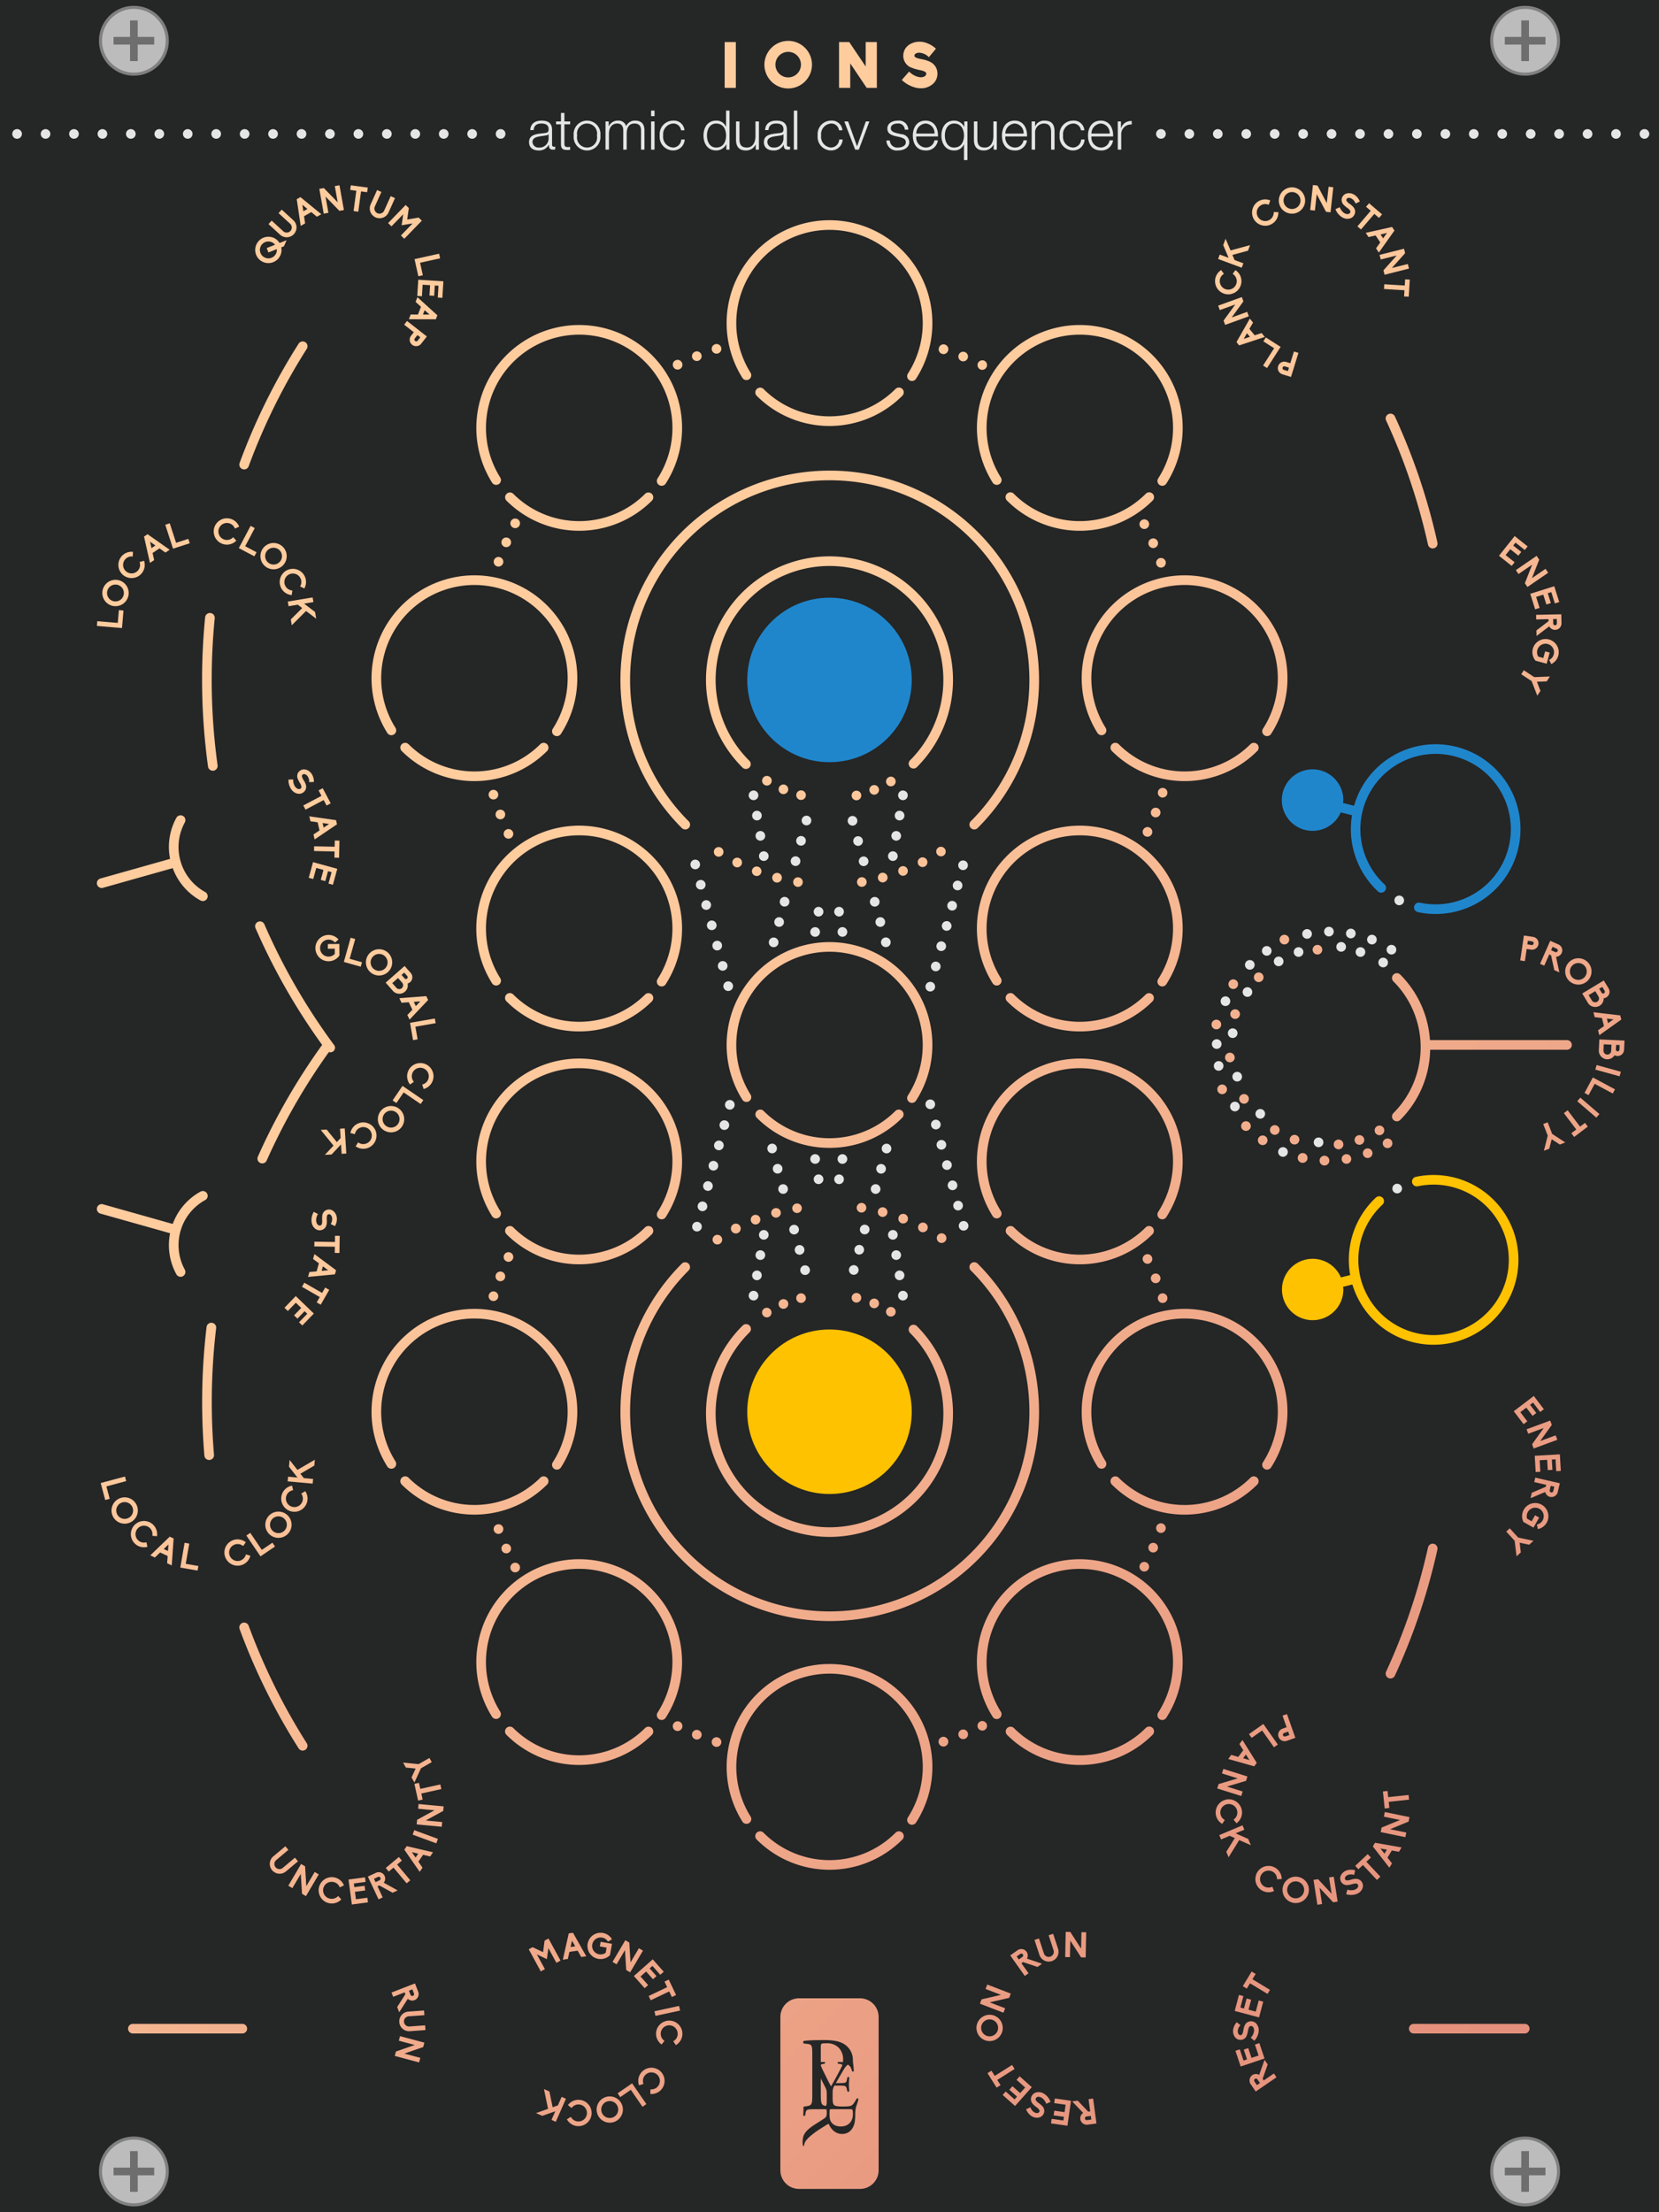 <svg xmlns="http://www.w3.org/2000/svg" xmlns:xlink="http://www.w3.org/1999/xlink" id="Layer_8" width="285" height="380" data-name="Layer 8" viewBox="0 0 285 380"><defs><linearGradient id="linear-gradient" x1="-21.054" x2="305.826" y1="26.539" y2="353.419" gradientUnits="userSpaceOnUse"><stop offset=".385" stop-color="#ffcc9e"/><stop offset=".621" stop-color="#f1ad8c"/><stop offset=".857" stop-color="#e6947e"/><stop offset="1" stop-color="#e28b79"/></linearGradient></defs><title>Ions-DM</title><rect width="279.134" height="374.627" x="2.819" y="2.666" style="fill:url(#linear-gradient)"/><g><path d="M266.717,162.646l-.255.577.693.308a.316.316,0,1,0,.256-.577Z" style="fill:#252626"/><path d="M186.641,363.555a.316.316,0,0,0,.085.626l.752-.103-.085-.625Z" style="fill:#252626"/><path d="M69.931,168.094a.318.318,0,0,0,.031-.434l-.521-.595-.461.405.521.595A.305.305,0,0,0,69.931,168.094Z" style="fill:#252626"/><polygon points="72.21 172.007 71.088 172.095 71.433 172.82 72.21 172.007" style="fill:#252626"/><path d="M171.463,348.36a1.456,1.456,0,1,0-1.471,1.428A1.452,1.452,0,0,0,171.463,348.36Z" style="fill:#252626"/><path d="M175.271,335.632l-.619.439.365.515.619-.438a.316.316,0,0,0-.365-.516Z" style="fill:#252626"/><path d="M104.328,360.969a1.454,1.454,0,1,0,1.807.963A1.45,1.45,0,0,0,104.328,360.969Z" style="fill:#252626"/><polygon points="98.019 334.441 98.812 334.324 98.262 333.344 98.019 334.441" style="fill:#252626"/><path d="M70.934,342.834a.317.317,0,0,0,.18-.408l-.275-.707-.588.229.275.707A.318.318,0,0,0,70.934,342.834Z" style="fill:#252626"/><polygon points="71.845 318.414 70.75 318.153 71.394 319.076 71.845 318.414" style="fill:#252626"/><path d="M65.353,322.557a.317.317,0,0,0-.42-.152l-.687.322.268.571.688-.321A.318.318,0,0,0,65.353,322.557Z" style="fill:#252626"/><path d="M263.463,162.065a.314.314,0,0,0-.254-.356l-.733-.109-.092.62.733.108A.306.306,0,0,0,263.463,162.065Z" style="fill:#252626"/><polygon points="55.253 218.3 56.375 218.198 55.471 217.527 55.253 218.3" style="fill:#252626"/><polygon points="213.553 302.02 214.635 302.33 214.034 301.378 213.553 302.02" style="fill:#252626"/><path d="M135.403,13.295a2.193,2.193,0,0,0,0-4.386,2.193,2.193,0,0,0,0,4.386Z" style="fill:#252626"/><polygon points="56.537 141.532 55.421 141.377 55.602 142.159 56.537 141.532" style="fill:#252626"/><polygon points="238.261 40.021 237.164 40.269 237.608 40.937 238.261 40.021" style="fill:#252626"/><path d="M71.748,58.525l.456-.583-.492-.385-.456.583a.306.306,0,0,0,.057.43A.315.315,0,0,0,71.748,58.525Z" style="fill:#252626"/><path d="M64.359,166.55a1.455,1.455,0,1,0-.474-1.993A1.448,1.448,0,0,0,64.359,166.55Z" style="fill:#252626"/><polygon points="52.81 35.892 51.942 35.175 52.111 36.286 52.81 35.892" style="fill:#252626"/><path d="M267.148,107.406a.318.318,0,0,0,.311-.321l-.017-.759-.632.013.016.759A.317.317,0,0,0,267.148,107.406Z" style="fill:#252626"/><path d="M45.533,44.262a1.454,1.454,0,0,0,1.909-.75,1.437,1.437,0,0,0,.104-.717l-1.434.571-.295-.757L47.25,42.043a1.45,1.45,0,1,0-1.717,2.219Z" style="fill:#252626"/><path d="M222.305,35.857a1.455,1.455,0,1,0-1.758-1.055A1.45,1.45,0,0,0,222.305,35.857Z" style="fill:#252626"/><path d="M68.112,193.35a1.455,1.455,0,1,0-2.046-.181A1.451,1.451,0,0,0,68.112,193.35Z" style="fill:#252626"/><polygon points="214.216 57.24 213.655 58.217 214.724 57.861 214.216 57.24" style="fill:#252626"/><path d="M220.339,63.141a.315.315,0,0,0,.197.391l.709.218.184-.598-.709-.218A.305.305,0,0,0,220.339,63.141Z" style="fill:#252626"/><path d="M68.099,169.687a.675.675,0,0,0,.933.047.663.663,0,0,0,.068-.918l-.72-.817-.996.875Z" style="fill:#252626"/><polygon points="72.952 53.278 72.662 54.025 73.786 54.031 72.952 53.278" style="fill:#252626"/><path d="M221.502,298.031l-.209-.592-.699.248a.308.308,0,0,0-.184.394.315.315,0,0,0,.393.196Z" style="fill:#252626"/><path d="M215.58,357.104a.317.317,0,0,0-.081.438l.43.627.521-.357-.431-.627A.317.317,0,0,0,215.58,357.104Z" style="fill:#252626"/><path d="M222.882,323.201a1.456,1.456,0,1,0,1.122,1.721A1.452,1.452,0,0,0,222.882,323.201Z" style="fill:#252626"/><path d="M276.098,181.148a.662.662,0,0,0,.685-.614l.051-1.087-1.324-.061-.05,1.081A.676.676,0,0,0,276.098,181.148Z" style="fill:#252626"/><path d="M266.462,256.354a.316.316,0,0,0,.378-.235l.172-.74-.616-.143-.171.74A.316.316,0,0,0,266.462,256.354Z" style="fill:#252626"/><path d="M274.382,172.074a.665.665,0,0,0,.229-.892l-.562-.933-1.135.686.559.926A.678.678,0,0,0,274.382,172.074Z" style="fill:#252626"/><path d="M277.882,180.59a.317.317,0,0,0,.323-.289l.036-.789-.613-.027-.036.789A.304.304,0,0,0,277.882,180.59Z" style="fill:#252626"/><path d="M0,0V380H285V0ZM278.525,175.131l-3.78,2.693-.216-.848,1.02-.72-.355-1.391-1.243-.146-.216-.843,4.607.541Zm-2.175-5.338a1.121,1.121,0,0,1-.376,1.518,1.15,1.15,0,0,1-.473.158,1.356,1.356,0,0,1-.046.396,1.425,1.425,0,0,1-.656.9,1.478,1.478,0,0,1-1.62-.073,1.355,1.355,0,0,1-.386-.414l-.98-1.624,3.706-2.236Zm-6.917-4.405a2.264,2.264,0,1,1,.23,3.187A2.265,2.265,0,0,1,269.434,165.388Zm-2.185,81.167.282.764-4.061,1.498-.271-.737,1.997-2.783-2.662.981-.281-.764,4.059-1.496.273.74-1.994,2.776ZM264.59,242.54l-1.232-1.62-.508.386,1.074,1.413-.643.488-1.074-1.412-1.025.78,1.199,1.576-.639.486-1.692-2.225,3.444-2.619,1.725,2.269Zm-18.9-62.222a17.545,17.545,0,0,1-5.155,12.068.829.829,0,0,1-1.172-1.172,16.014,16.014,0,0,0,0-22.649.829.829,0,0,1,1.172-1.172,17.529,17.529,0,0,1,5.116,11.269h23.542a.828.828,0,0,1,0,1.656Zm-7.013,130.248-.798.084-.309-2.924.797-.085.112,1.058,3.504-.371.086.809-3.504.371Zm-.891-114.762a.697.697,0,0,1,.127-.099.71.71,0,0,1,.143-.078.745.745,0,0,1,.155-.05.811.811,0,0,1,.16-.017.828.828,0,0,1,.585.243.838.838,0,0,1,.243.585.735.735,0,0,1-.017.16.743.743,0,0,1-.044.16,1.079,1.079,0,0,1-.077.138.49.49,0,0,1-.105.127.827.827,0,0,1-.585.243.811.811,0,0,1-.16-.016.512.512,0,0,1-.155-.044,1.135,1.135,0,0,1-.143-.078.76.76,0,0,1-.127-.105.475.475,0,0,1-.1-.127.49.49,0,0,1-.077-.138.767.767,0,0,1-.05-.16A.83.83,0,0,1,237.786,195.805Zm-.348-.95a.734.734,0,0,1-.144.077.696.696,0,0,1-.155.05.731.731,0,0,1-.16.017.837.837,0,0,1-.585-.243,1.141,1.141,0,0,1-.105-.127.685.685,0,0,1-.072-.143.849.849,0,0,1-.05-.155.822.822,0,0,1,.226-.746.839.839,0,0,1,.585-.243.829.829,0,0,1,.585.243.779.779,0,0,1,.105.122,1.236,1.236,0,0,1,.077.143c.016.05.033.105.044.155a.83.83,0,0,1,.017.16.85.85,0,0,1-.243.591A1.178,1.178,0,0,1,237.438,194.855Zm2.189,92.978a.828.828,0,1,1-1.504-.693,105.59,105.59,0,0,0,7.193-21.326.828.828,0,1,1,1.617.359A107.19,107.19,0,0,1,239.627,287.833Zm26.27-177.202a1.457,1.457,0,0,0-1.633,2.164l.867.237.312-1.146.78.213-.52,1.912-1.924-.522-.027-.039a2.259,2.259,0,0,1,2.355-3.6,2.259,2.259,0,0,1,1.191,3.573,2.175,2.175,0,0,1-.666.575l-.142.081-.353-.72.121-.073a1.396,1.396,0,0,0,.658-.874A1.451,1.451,0,0,0,265.896,110.631Zm-2.326,5.681,2.689-.104-.548.833-1.683.067.606,1.569-.545.828-.971-2.509-1.788-1.176.449-.687ZM261.792,160.695l1.533.227a1.109,1.109,0,1,1-.324,2.193l-.733-.107-.308,2.086-.8-.119Zm6.502,2.994a1.12,1.12,0,0,1-.983.66l.574,2.68-.878-.389L266.458,164.084l-.315-.139-.856,1.932-.722-.319,1.751-3.954,1.415.627a1.121,1.121,0,0,1,.563,1.459Zm-.046-56.622a1.121,1.121,0,0,1-1.082,1.13,1.119,1.119,0,0,1-1.016-.611l-2.184,1.656-.021-.959,2.081-1.582-.007-.346-2.114.046-.016-.791,4.324-.091Zm-.385-3.652-.754.237-.611-1.94-.608.191.534,1.691-.771.243-.533-1.69-1.228.387.595,1.888-.764.241-.841-2.665,4.124-1.299Zm-3.439-7.28-1.252,3.181,2.334-1.603.461.672-3.568,2.448-.442-.646,1.253-3.19-2.34,1.606-.46-.671,3.567-2.448Zm-4.217-4.054,2.229,1.775-.492.618-1.592-1.269-.398.5,1.389,1.105-.504.632-1.387-1.104-.803,1.008,1.549,1.233-.5.627-2.186-1.74Zm-13.902,2.104a.819.819,0,0,1-.181.02.828.828,0,0,1-.808-.648,105.59,105.59,0,0,0-7.193-21.326.828.828,0,1,1,1.504-.693,107.19,107.19,0,0,1,7.307,21.66A.828.828,0,0,1,246.305,94.186Zm-4.295-43.218L241.209,50.919l.064-1.062-3.518-.215.049-.813,3.519.215.064-1.062.802.049Zm-.624-7.478L239.107,46.04l2.746-.693.199.79-4.194,1.059-.193-.76,2.282-2.557-2.751.694-.199-.79,4.195-1.059Zm-1.834-3.89L236.874,43.389l-.484-.729.725-1.015-.793-1.195-1.222.271-.48-.724,4.526-1.009Zm-4.892,157.717a.829.829,0,0,1,1.066.481.805.805,0,0,1,.055.292.828.828,0,1,1-1.121-.773Zm-.851-.718a.83.83,0,1,1,.514-1.054.923.923,0,0,1,.044.27A.829.829,0,0,1,233.809,196.599Zm1.383-161.688,2.232,1.911-.52.609-.808-.691-2.29,2.676-.618-.528,2.29-2.677-.807-.691Zm-5.035.688.062.142a1.979,1.979,0,0,0,.617.799l.006.002a1.26,1.26,0,0,0,.235.143.982.982,0,0,0,.406.093.475.475,0,0,0,.473-.271.365.365,0,0,0-.055-.379,1.781,1.781,0,0,0-.434-.407,4.301,4.301,0,0,1-.766-.68,1.3,1.3,0,0,1-.218-.574,1.127,1.127,0,0,1,.105-.594,1.217,1.217,0,0,1,.475-.525,1.451,1.451,0,0,1,.664-.163,1.652,1.652,0,0,1,.723.159,3.047,3.047,0,0,1,.284.156,2.482,2.482,0,0,1,.811.974l.063.137-.731.354-.064-.137a1.525,1.525,0,0,0-.702-.758.93.93,0,0,0-.375-.085.438.438,0,0,0-.409.221.323.323,0,0,0,.024.338,1.678,1.678,0,0,0,.437.422c.029.021.069.052.108.083a2.803,2.803,0,0,1,.647.585,1.22,1.22,0,0,1,.248.596,1.127,1.127,0,0,1-.103.616,1.222,1.222,0,0,1-.5.565,1.472,1.472,0,0,1-.703.173,1.58,1.58,0,0,1-.744-.168,2.163,2.163,0,0,1-.377-.228,2.771,2.771,0,0,1-.886-1.115l-.062-.143Zm1.979,163.486a.826.826,0,1,1-.011-.138A.582.582,0,0,1,232.136,199.085Zm-7.511-.193a1.011,1.011,0,0,1-.017.182.843.843,0,1,1,.017-.182Zm-6.451,142.912-.421.697-3.016-1.823-.55.91-.687-.415,1.521-2.517.687.416-.551.908Zm-4.472,3.2.456-1.715.781.208-.457,1.714,1.245.332.509-1.915.775.207-.719,2.701-4.18-1.112.732-2.754.764.203-.523,1.967Zm-2.704-42.859.524-.699,1.199.346.86-1.146L212.919,299.585l.521-.696,2.46,3.928-.44.589Zm2.483,5.585-.244.776-4.13-1.299.236-.748,3.285-.979-2.709-.853.244-.777,4.13,1.299-.237.754-3.277.977Zm1.54-9.208-.458-.65,2.467-1.738,2.491,3.534-.666.469-2.032-2.884Zm3.331-46.442a.828.828,0,0,1-1.391-.898,16.017,16.017,0,1,0-27.038-.18.829.829,0,1,1-1.404.881,17.673,17.673,0,1,1,29.833.197ZM81.5,226.484a16.019,16.019,0,0,0-13.576,24.518.829.829,0,1,1-1.404.881,17.673,17.673,0,1,1,29.833.197.828.828,0,0,1-1.391-.898,16.02,16.02,0,0,0-13.462-24.697Zm-11.015,96.501-.626.521-2.26-2.705-.816.682-.515-.617,2.259-1.885.515.615-.817.682Zm2.126-13.868-.784.174-.636-2.87.781-.174.23,1.037,3.439-.764.178.795-3.439.764Zm-.293-5.374-1.124,2.439-.495-.864.702-1.527-1.671-.171-.491-.86,2.673.271,1.857-1.06.405.712ZM63.769,194.528a1.46,1.46,0,0,0-2.768.152l-.041.142-.774-.202.045-.15a2.238,2.238,0,0,1,.493-.916,2.215,2.215,0,0,1,.85-.593,2.222,2.222,0,0,1,1.731.024,2.07,2.07,0,0,1,.72.492,2.16,2.16,0,0,1,.495.752,2.262,2.262,0,0,1-2.304,3.09,2.208,2.208,0,0,1-.987-.326l-.137-.077.427-.687.131.079a1.435,1.435,0,0,0,1.3.11A1.459,1.459,0,0,0,63.769,194.528Zm-1.582-29.239-.216.765-2.903-.819,1.172-4.159.783.221-.957,3.395ZM86.21,92.829a.822.822,0,0,1,.76-.5.788.788,0,0,1,.33.07.82.82,0,0,1,.43,1.09A.828.828,0,1,1,86.21,92.829Zm.21,3.96h-.01a.826.826,0,1,1-.771-1.119.912.912,0,0,1,.28.05A.843.843,0,0,1,86.42,96.789Zm1.35-7.27a.808.808,0,0,1,.74-.45.845.845,0,0,1,.37.09.825.825,0,1,1-.75,1.471A.817.817,0,0,1,87.77,89.52Zm-.766-3.523a.829.829,0,0,1,1.172-1.172,16.014,16.014,0,0,0,22.649,0,.829.829,0,0,1,1.172,1.172,17.674,17.674,0,0,1-24.993,0ZM142.542,80.839A35.957,35.957,0,0,1,167.967,142.22a.829.829,0,1,1-1.172-1.172,34.299,34.299,0,1,0-48.49.018.828.828,0,1,1-1.17,1.172A35.956,35.956,0,0,1,142.542,80.839ZM130.003,66.825a.831.831,0,0,1,1.172,0,16.014,16.014,0,0,0,22.649,0,.829.829,0,1,1,1.172,1.172,17.674,17.674,0,0,1-24.993,0A.829.829,0,0,1,130.003,66.825ZM198.439,94.07a.82.82,0,0,1-1.09-.43.829.829,0,0,1,.43-1.09.981.981,0,0,1,.33-.07.829.829,0,0,1,.33,1.59Zm.721,1.82a.906.906,0,0,1,.279-.05.831.831,0,1,1-.279.05Zm-2.21-5.11a.831.831,0,0,1-1.11-.37.822.822,0,0,1,.37-1.109.802.802,0,0,1,.37-.09.828.828,0,0,1,.37,1.569Zm1.046-4.783a17.674,17.674,0,0,1-24.993,0,.829.829,0,1,1,1.172-1.172,16.014,16.014,0,0,0,22.649,0,.829.829,0,1,1,1.172,1.172Zm18.819,82.465a.828.828,0,1,1,.011-1.171.826.826,0,0,1-.011,1.171Zm.58,26.73a.839.839,0,0,1,.353.68.828.828,0,1,1-.353-.68Zm-1.4-66.195a17.674,17.674,0,0,1-24.993,0,.829.829,0,0,1,1.172-1.172,16.014,16.014,0,0,0,22.649,0,.829.829,0,0,1,1.172,1.172Zm-6.349,57.353a.832.832,0,0,1,1.077.464.747.747,0,0,1,.061.304.838.838,0,0,1-.519.773.83.83,0,0,1-.619-1.541Zm-.85-9.554a.829.829,0,1,1,.994-.812.828.828,0,0,1-.994.812Zm1.662,4.943v-.006a.827.827,0,0,1,1.646-.166l.005-.005c0,.033.006.061.006.088a.831.831,0,0,1-1.657.088Zm.718-13.144a.826.826,0,0,1,1.513.458.844.844,0,0,1-.138.464.828.828,0,0,1-1.375-.923Zm.724,6.379a.828.828,0,1,1,1.11-.779.839.839,0,0,1-.05.281A.828.828,0,0,1,211.901,174.973Zm1.375,13.083a.831.831,0,0,1,1.143.265.836.836,0,0,1-.271,1.143.828.828,0,0,1-.872-1.408Zm.193,4.772a.83.83,0,1,1-.022,1.176A.84.84,0,0,1,213.469,192.828Zm-12.946-56.416a.848.848,0,0,1-1.051.55.84.84,0,0,1-.529-1.05.816.816,0,0,1,.79-.57,1.177,1.177,0,0,1,.25.03.829.829,0,0,1,.529,1.04Zm-2.761,2.86a.819.819,0,0,1,.771-.53,1.036,1.036,0,0,1,.3.05.838.838,0,0,1,.47,1.08.823.823,0,0,1-1.069.47A.814.814,0,0,1,197.762,139.273Zm.12,3.97a.83.83,0,1,1-1.51-.69h.01a.843.843,0,0,1,.75-.489.793.793,0,0,1,.34.08A.826.826,0,0,1,197.882,143.243Zm5.29,16.258a17.603,17.603,0,0,1-2.819,9.579.828.828,0,0,1-1.391-.898,16.017,16.017,0,1,0-27.038-.18.829.829,0,1,1-1.404.881,17.674,17.674,0,1,1,32.652-9.382Zm-4.939,59.313a.823.823,0,0,1,1.069.47.838.838,0,0,1-.47,1.08,1.037,1.037,0,0,1-.3.05.828.828,0,0,1-.3-1.6Zm-.761-1.801a.793.793,0,0,1-.34.08.843.843,0,0,1-.75-.489h-.01a.83.83,0,1,1,1.51-.69A.826.826,0,0,1,197.472,217.013Zm2,5.181a.848.848,0,0,1,1.051.55h-.011a.829.829,0,0,1-.529,1.04,1.177,1.177,0,0,1-.25.03.816.816,0,0,1-.79-.57A.84.84,0,0,1,199.472,222.193Zm.881-13.114a.828.828,0,0,1-1.391-.898,16.017,16.017,0,1,0-27.038-.18.829.829,0,1,1-1.404.881,17.673,17.673,0,1,1,29.833.197ZM173.003,170.825a.831.831,0,0,1,1.172,0,16.014,16.014,0,0,0,22.649,0,.829.829,0,0,1,1.172,1.172,17.674,17.674,0,0,1-24.993,0A.829.829,0,0,1,173.003,170.825ZM122.779,212.246a.829.829,0,0,1,.921,1.38.86.86,0,0,1-.46.14.83.83,0,0,1-.461-1.52Zm-.01-66.37a.823.823,0,0,1,1.141-.24.828.828,0,1,1-1.141.24Zm4.805,81.827a.829.829,0,1,1,1.166,1.178,19.562,19.562,0,1,0,27.591.072.829.829,0,0,1,1.172-1.172,21.217,21.217,0,1,1-29.929-.078Zm14.926-65.875a17.675,17.675,0,0,1,14.853,27.252.828.828,0,0,1-1.391-.898,16.017,16.017,0,1,0-27.038-.18.829.829,0,1,1-1.404.881,17.677,17.677,0,0,1,14.98-27.055Zm-16.601-14.041a.83.83,0,1,1,.74,1.199.802.802,0,0,1-.37-.09A.834.834,0,0,1,125.899,147.786Zm3.33,1.569a.823.823,0,0,1,1.54.58.827.827,0,0,1-.77.54.796.796,0,0,1-.3-.06A.816.816,0,0,1,129.229,149.355Zm1.818-15.686a.816.816,0,0,1,1.14-.26v-.01a.828.828,0,0,1,.26,1.149.811.811,0,0,1-.699.39.796.796,0,0,1-.44-.13A.825.825,0,0,1,131.047,133.669Zm3.243,17.316a.824.824,0,0,1-.8.61,1.539,1.539,0,0,1-.211-.02.832.832,0,0,1,.421-1.61H133.71A.828.828,0,0,1,134.29,150.985Zm-.464-15.726a.825.825,0,1,1,.761,1.15.713.713,0,0,1-.32-.07A.815.815,0,0,1,133.827,135.259ZM137.21,150.706a.825.825,0,0,1-.12,1.64.541.541,0,0,1-.13-.01.824.824,0,1,1,.25-1.63Zm-.393-14.317a.824.824,0,1,1,.8,1.021.691.691,0,0,1-.199-.021A.827.827,0,0,1,136.817,136.389Zm10.5,1.061a1.123,1.123,0,0,1-.18.02.834.834,0,0,1-.811-.64.827.827,0,1,1,.99.62Zm1.553,13.926a.81.81,0,0,1-.681.939.627.627,0,0,1-.14.021.816.816,0,0,1-.81-.7.825.825,0,1,1,1.63-.26Zm3.58-.851a.833.833,0,0,1-.591,1.011v.01a.833.833,0,0,1-.43-1.61A.853.853,0,0,1,152.45,150.525Zm.166-16.996a.818.818,0,0,1,1.131.279.832.832,0,0,1-.28,1.141.818.818,0,0,1-1.13-.28A.83.83,0,0,1,152.617,133.53Zm-2.119,2.909a.694.694,0,0,1-.311.07.833.833,0,0,1-.77-.52.825.825,0,1,1,1.08.449Zm4.333,12.397a.826.826,0,1,1,.6,1.54.8.8,0,0,1-.3.06.828.828,0,0,1-.77-.54A.816.816,0,0,1,154.83,148.836Zm3.27-1.47a.833.833,0,1,1-.35,1.119A.83.83,0,0,1,158.1,147.366ZM159.29,211.206a.839.839,0,0,1-.74.46.855.855,0,0,1-.38-.09.83.83,0,1,1,1.12-.37Zm-8.343,12.994a.833.833,0,0,1-.77.52.855.855,0,0,1-.311-.06.832.832,0,1,1,.631-1.54h-.011A.828.828,0,0,1,150.947,224.2Zm-.117-16.204a.822.822,0,0,1,1.01-.59.829.829,0,0,1-.21,1.63.78.78,0,0,1-.21-.03A.816.816,0,0,1,150.83,207.996Zm1.507,16.904a.816.816,0,0,1,1.13-.28.823.823,0,0,1-.431,1.53.877.877,0,0,1-.43-.12A.814.814,0,0,1,152.337,224.9Zm-9.837-27.728a17.554,17.554,0,0,1-12.497-5.176.829.829,0,0,1,1.172-1.172,16.014,16.014,0,0,0,22.649,0,.829.829,0,0,1,1.172,1.172A17.552,17.552,0,0,1,142.5,197.172Zm5.38,11.103a.823.823,0,0,1-.7-.939.84.84,0,0,1,.94-.7A.83.83,0,0,1,148,208.286.455.455,0,0,1,147.88,208.275Zm.057,14.834a.829.829,0,0,1-.8.64.574.574,0,0,1-.19-.021.826.826,0,1,1,.99-.619Zm-10.52-.931a.828.828,0,0,1,1,.601.819.819,0,0,1-.601,1v.01a1.377,1.377,0,0,1-.2.02.841.841,0,0,1-.81-.63A.828.828,0,0,1,137.417,222.179Zm-1.308-14.513a.827.827,0,0,1,1.631-.271.836.836,0,0,1-.681.96c-.05,0-.09.011-.14.011A.833.833,0,0,1,136.109,207.666Zm-3.6.88a.83.83,0,0,1,1.6-.44.832.832,0,0,1-.58,1.02.845.845,0,0,1-.22.03A.831.831,0,0,1,132.51,208.546Zm-.333,17.614a.75.75,0,0,1-.43.13.829.829,0,0,1-.711-.4.819.819,0,0,1,.271-1.13v-.01a.829.829,0,0,1,.87,1.41Zm2.08-2.931a.827.827,0,1,1,.649,1.521.742.742,0,0,1-.319.07.836.836,0,0,1-.771-.511A.82.82,0,0,1,134.257,223.229Zm-4.158-12.954a.802.802,0,0,1-.3.061.831.831,0,0,1-.31-1.601.828.828,0,1,1,.609,1.54Zm24.28-1.229a.829.829,0,1,1,.77,1.12,1.07,1.07,0,0,1-.29-.05A.841.841,0,0,1,154.38,209.046Zm-27.57,2.729a.744.744,0,0,1-.38.101.844.844,0,1,1,.38-.101Zm35.3-64.81a.835.835,0,0,1-.449.13.828.828,0,0,1-.45-1.52.828.828,0,0,1,.899,1.39Zm.341,66.17a.835.835,0,0,1-1.141.24.846.846,0,0,1-.25-1.15.831.831,0,0,1,1.391.91Zm-4.947-81.348a.829.829,0,0,1-1.172-1.172,19.561,19.561,0,1,0-27.591.071.829.829,0,0,1-1.166,1.178,21.218,21.218,0,1,1,29.929-.077Zm-40.331,27.713a17.603,17.603,0,0,1-2.819,9.579.828.828,0,0,1-1.391-.898,16.017,16.017,0,1,0-27.038-.18.829.829,0,1,1-1.404.881,17.674,17.674,0,1,1,32.652-9.382ZM99.5,183.484a16.019,16.019,0,0,0-13.576,24.518.829.829,0,1,1-1.404.881,17.673,17.673,0,1,1,29.833.197.828.828,0,0,1-1.391-.898,16.02,16.02,0,0,0-13.462-24.697Zm-12.76,36.062a.843.843,0,0,1-.78.53.918.918,0,0,1-.29-.051.829.829,0,1,1,1.06-.479Zm-1.181,3.36a.833.833,0,0,1-.79.579.758.758,0,0,1-.25-.04.828.828,0,1,1,1.04-.539Zm1.04-7.33a.815.815,0,0,1,1.09-.41.831.831,0,0,1,.42,1.09h-.01a.815.815,0,0,1-.75.49.686.686,0,0,1-.34-.08A.817.817,0,0,1,86.6,215.576Zm.404-44.751a.831.831,0,0,1,1.172,0,16.014,16.014,0,0,0,22.649,0,.829.829,0,0,1,1.172,1.172,17.674,17.674,0,0,1-24.993,0A.829.829,0,0,1,87.003,170.825Zm-.744-30.145a.829.829,0,1,1-.59-1.55.918.918,0,0,1,.29-.051.843.843,0,0,1,.78.53h-.011A.824.824,0,0,1,86.26,140.68Zm.75,1.81a.686.686,0,0,1,.34-.08.815.815,0,0,1,.75.49h.01a.831.831,0,0,1-.42,1.09.823.823,0,1,1-.68-1.5Zm-1.99-5.2a.828.828,0,1,1-.5-1.579.758.758,0,0,1,.25-.04.833.833,0,0,1,.79.579A.822.822,0,0,1,85.02,137.289Zm8.977-8.293a17.674,17.674,0,0,1-24.993,0,.829.829,0,0,1,1.172-1.172,16.014,16.014,0,0,0,22.649,0,.829.829,0,0,1,1.172,1.172ZM70.227,172.154l-1.246.096-.373-.785,4.624-.355.314.664-3.188,3.37-.378-.791.864-.901Zm-1.08,14.372,3.576,2.441-.459.672-2.92-1.991-1.244,1.823-.657-.448Zm3.38-.226.145-.047a1.433,1.433,0,0,0,.917-.93,1.459,1.459,0,1,0-2.581.386l.082.122-.652.466-.085-.132a2.236,2.236,0,0,1-.301-1.996,2.224,2.224,0,0,1,1.127-1.314,2.097,2.097,0,0,1,.839-.238,2.166,2.166,0,0,1,.895.101,2.263,2.263,0,0,1,.9,3.747,2.241,2.241,0,0,1-.884.55l-.146.055Zm-1.163-9.942.375,2.173-.783.136-.515-2.973,4.26-.738.14.802Zm-1.857-10.428,1.06,1.207a1.12,1.12,0,0,1-.101,1.563,1.182,1.182,0,0,1-.438.239,1.367,1.367,0,0,1,.026.398,1.43,1.43,0,0,1-.487,1.003,1.477,1.477,0,0,1-1.609.215,1.354,1.354,0,0,1-.453-.339L66.25,168.791Zm-.607,24.846a2.264,2.264,0,1,1-3.182-.263A2.265,2.265,0,0,1,68.898,190.776ZM87.003,211.996a.829.829,0,0,1,1.172-1.172,16.014,16.014,0,0,0,22.649,0,.829.829,0,0,1,1.172,1.172,17.674,17.674,0,0,1-24.993,0Zm30.103,5.088a.829.829,0,1,1,1.172,1.172,34.299,34.299,0,1,0,48.517-.01.829.829,0,1,1,1.172-1.172,35.956,35.956,0,1,1-50.86.01Zm55.897-5.088a.829.829,0,0,1,1.172-1.172,16.014,16.014,0,0,0,22.649,0,.829.829,0,0,1,1.172,1.172,17.674,17.674,0,0,1-24.993,0Zm45.293-18.34a.826.826,0,0,1,1.524.447.827.827,0,1,1-1.524-.447Zm2.677-31.499a.828.828,0,1,1,.436-1.082.834.834,0,0,1,.066.32A.822.822,0,0,1,220.973,162.157ZM220.302,64.292a1.109,1.109,0,1,1,.653-2.12l.708.219.621-2.015.772.237-1.273,4.135ZM209.548,53.268l-.278-.765,4.067-1.472.267.736-2.015,2.77,2.668-.965.276.765-4.066,1.472-.269-.742,2.01-2.762Zm5.158,1.46.554.679-.623,1.082.909,1.11,1.188-.391.551.673-4.405,1.45-.465-.569Zm2.322,3.901.43-.67,2.54,1.626L217.668,63.225l-.685-.438,1.901-2.971Zm4.582,136.855a.828.828,0,0,1,1.607.281.836.836,0,0,1-.05.276.827.827,0,1,1-1.557-.558ZM221.395,32.251a2.261,2.261,0,1,1-1.638,2.751A2.268,2.268,0,0,1,221.395,32.251Zm-5.33,2.402a2.258,2.258,0,0,1,.971-.379,2.234,2.234,0,0,1,1.035.096l.149.044-.262.766-.143-.049a1.433,1.433,0,0,0-1.291.187,1.457,1.457,0,1,0,2.288,1.251l.009-.146.799.021-.011.154a2.237,2.237,0,0,1-.966,1.773,2.221,2.221,0,0,1-1.688.366,2.095,2.095,0,0,1-.812-.315,2.19,2.19,0,0,1-.651-.62A2.269,2.269,0,0,1,216.064,34.653Zm-6.526,9.072,1.523.562-.925-2.182.405-1.096.858,2.01,3.35-.908-.352.952-2.681.728.376.878,1.506.557-.28.758-4.062-1.499Zm-.559,3.549a2.233,2.233,0,0,1,.671-.795l.122-.097.479.651-.121.091a1.433,1.433,0,0,0-.587,1.166,1.459,1.459,0,1,0,2.337-1.162l-.115-.092.476-.643.121.098a2.242,2.242,0,0,1,.902,1.808,2.335,2.335,0,0,1-.179.882,2.292,2.292,0,0,1-.488.715,2.063,2.063,0,0,1-.725.485,2.188,2.188,0,0,1-.882.18,2.269,2.269,0,0,1-2.256-2.272A2.234,2.234,0,0,1,208.979,47.274Zm12.193,69.226a17.603,17.603,0,0,1-2.819,9.579.828.828,0,0,1-1.391-.898,16.017,16.017,0,1,0-27.038-.18.829.829,0,1,1-1.404.881,17.674,17.674,0,1,1,32.652-9.382ZM168.01,62.35a.843.843,0,0,1,.75-.46.779.779,0,0,1,.36.08.828.828,0,0,1-.721,1.49A.834.834,0,0,1,168.01,62.35Zm17.491-6.522a17.675,17.675,0,0,1,14.853,27.252.828.828,0,0,1-1.391-.898,16.017,16.017,0,1,0-27.038-.18.829.829,0,1,1-1.404.881,17.677,17.677,0,0,1,14.98-27.055ZM164.7,60.93a.823.823,0,0,1,.77-.51.809.809,0,0,1,.31.06.827.827,0,1,1-1.079.45Zm-3.391-1.22a.826.826,0,0,1,.78-.561.875.875,0,0,1,.27.05.819.819,0,0,1,.511,1.05.826.826,0,1,1-1.561-.539Zm-3.253-47.664a7.555,7.555,0,0,1-1.745-.542,2.167,2.167,0,0,1-1.138-1.955,2.292,2.292,0,0,1,.408-1.281,2.558,2.558,0,0,1,1.017-.817l-.011.011a3.186,3.186,0,0,1,1.348-.298,3.763,3.763,0,0,1,.586.044A4.591,4.591,0,0,1,160.786,8.368l-1.216,1.458a2.438,2.438,0,0,0-1.657-.773,1.115,1.115,0,0,0-.508.11.458.458,0,0,0-.32.387c0,.299.397.442,1.038.574.066.022.144.022.222.045a5.816,5.816,0,0,1,1.491.475h-.012a2.201,2.201,0,0,1,1.216,2,2.323,2.323,0,0,1-.42,1.381,2.726,2.726,0,0,1-1.05.839,2.871,2.871,0,0,1-1.392.299,3.708,3.708,0,0,1-.796-.089,5.315,5.315,0,0,1-2.463-1.336l1.259-1.447a3.269,3.269,0,0,0,1.591.928,1.9,1.9,0,0,0,.42.055,1.299,1.299,0,0,0,.574-.121.574.574,0,0,0,.365-.508C159.129,12.334,158.555,12.146,158.057,12.047Zm-13.916-4.817h1.757l2.817,4.188V7.229h1.922v7.866h-1.746l-2.828-4.209v4.209h-1.922Zm-8.737-.209a4.087,4.087,0,1,1-4.087,4.098A4.11,4.11,0,0,1,135.403,7.02Zm7.097,30.807a17.675,17.675,0,0,1,14.853,27.252.828.828,0,0,1-1.391-.898,16.017,16.017,0,1,0-27.038-.18.829.829,0,1,1-1.404.881,17.677,17.677,0,0,1,14.98-27.055ZM124.49,7.229h1.922v7.866h-1.922ZM122.83,59.14a.847.847,0,0,1,.27-.05.836.836,0,0,1,.78.56.83.83,0,1,1-1.57.54A.823.823,0,0,1,122.83,59.14Zm-3.431,1.28A.664.664,0,0,1,119.71,60.35a.83.83,0,1,1-.771,1.149A.824.824,0,0,1,119.399,60.42ZM116.05,61.89v.01a.775.775,0,0,1,.36-.09.827.827,0,0,1,.739.479.825.825,0,1,1-1.489.71A.827.827,0,0,1,116.05,61.89Zm-16.549-6.062a17.675,17.675,0,0,1,14.853,27.252.828.828,0,0,1-1.391-.898,16.017,16.017,0,1,0-27.038-.18.829.829,0,1,1-1.404.881A17.677,17.677,0,0,1,99.5,55.828Zm-.328,60.673a17.603,17.603,0,0,1-2.819,9.579.828.828,0,0,1-1.391-.898,16.017,16.017,0,1,0-27.038-.18.829.829,0,1,1-1.404.881,17.674,17.674,0,1,1,32.652-9.382ZM71.396,51.854l.313-.809,3.428,3.113-.266.685-4.633-.007.315-.814,1.247.008.519-1.336Zm1.934,5.943-.954,1.219a1.108,1.108,0,1,1-1.745-1.365l.455-.583-1.657-1.298.497-.636Zm2.662-6.638-.786-.049.125-2.03-.636-.04L74.584,50.81l-.806-.05.109-1.77-1.283-.08-.124,1.976-.8-.05.174-2.787,4.314.269ZM75.607,44.374l-3.442.761.476,2.151-.776.171-.65-2.945,4.218-.932Zm-5.375-8.634-.279,1.974,1.964-.341.551.534-3.014,3.108-.581-.562L70.888,38.375l-1.887.321.268-1.892-2.016,2.078-.58-.563,3.014-3.108Zm-6.561-.632,1.113-2.466.737.332L64.408,35.44a.876.876,0,1,0,1.596.721l1.113-2.466.742.336-1.112,2.466a1.682,1.682,0,0,1-.94.883,1.702,1.702,0,0,1-1.294-.044A1.683,1.683,0,0,1,63.672,35.108Zm2.632,128.273a2.26,2.26,0,1,1-3.112.748A2.268,2.268,0,0,1,66.304,163.382ZM60.266,31.828l2.913.395-.107.794-1.052-.142-.472,3.49-.808-.109.472-3.49-1.053-.143Zm-4.634.475L58.013,34.752l-.496-2.786.801-.143.76,4.257-.771.139L55.917,33.763l.5,2.794-.802.143-.761-4.258ZM55.346,209.632a4.37,4.37,0,0,1,.052-1.021,1.296,1.296,0,0,1,.313-.528,1.143,1.143,0,0,1,.53-.289,1.235,1.235,0,0,1,.705.043,1.456,1.456,0,0,1,.543.417,1.669,1.669,0,0,1,.327.664,3.108,3.108,0,0,1,.056.317,2.469,2.469,0,0,1-.256,1.241l-.066.136-.732-.35.066-.136a1.529,1.529,0,0,0,.153-1.021.926.926,0,0,0-.168-.347.438.438,0,0,0-.428-.182.326.326,0,0,0-.249.231,1.654,1.654,0,0,0-.057.603c.004.037.004.088.004.137a2.824,2.824,0,0,1-.053.871,1.243,1.243,0,0,1-.311.566,1.128,1.128,0,0,1-.545.304,1.217,1.217,0,0,1-.755-.037,1.493,1.493,0,0,1-.572-.439,1.58,1.58,0,0,1-.334-.688,2.333,2.333,0,0,1-.059-.437,2.774,2.774,0,0,1,.318-1.389l.072-.137.719.372-.072.138a1.988,1.988,0,0,0-.238.979l.002.006a1.398,1.398,0,0,0,.036.272.961.961,0,0,0,.182.375.474.474,0,0,0,.507.2.365.365,0,0,0,.262-.278A1.803,1.803,0,0,0,55.346,209.632ZM51.875,221.041l.405-.706,3.057,1.754.529-.923.695.399-1.464,2.55-.694-.398.529-.922Zm.452,4.188-1.23,1.274-.58-.561,1.231-1.274-.926-.894-1.375,1.423-.577-.557,1.94-2.009,3.107,3.002-1.977,2.049-.567-.549,1.412-1.463Zm.589-5.888.236-.843,1.243-.112.389-1.381-1.003-.749.235-.837,3.718,2.774-.199.708Zm4.594-4.126.016-1.064-3.526-.048.011-.815,3.527.05.014-1.064.804.011-.04,2.942ZM45.813,199.351a.828.828,0,0,1-1.514-.674,107.858,107.858,0,0,1,11.041-19.19,107.793,107.793,0,0,1-11.445-20.06.828.828,0,1,1,1.52-.66,106.165,106.165,0,0,0,11.922,20.663.786.786,0,0,1-.834,1.281A106.178,106.178,0,0,0,45.813,199.351Zm5.716-64.843a4.34,4.34,0,0,1-.444-.922,1.284,1.284,0,0,1,.021-.614,1.127,1.127,0,0,1,.327-.507,1.221,1.221,0,0,1,.64-.3,1.447,1.447,0,0,1,.676.105,1.689,1.689,0,0,1,.605.425,3.188,3.188,0,0,1,.2.254,2.469,2.469,0,0,1,.371,1.211l.006.151-.811.044-.007-.151a1.524,1.524,0,0,0-.354-.97.951.951,0,0,0-.313-.224.439.439,0,0,0-.463.046.324.324,0,0,0-.107.321,1.648,1.648,0,0,0,.238.557,1.145,1.145,0,0,1,.068.119,2.769,2.769,0,0,1,.372.79,1.221,1.221,0,0,1-.002.645,1.118,1.118,0,0,1-.331.528,1.239,1.239,0,0,1-.681.329,1.493,1.493,0,0,1-.714-.111,1.595,1.595,0,0,1-.622-.443,2.166,2.166,0,0,1-.26-.355,2.768,2.768,0,0,1-.387-1.371l-.003-.154.81-.019.002.155a2.008,2.008,0,0,0,.261.975l.004.004a1.371,1.371,0,0,0,.164.222.946.946,0,0,0,.338.242.473.473,0,0,0,.54-.067.366.366,0,0,0,.098-.37A1.79,1.79,0,0,0,51.529,134.508ZM17.297,254.748l4.174-1.121.211.785-3.406.915.571,2.128-.768.206Zm2.979,2.764a2.262,2.262,0,1,1-.819,3.083A2.264,2.264,0,0,1,20.277,257.512Zm.407.704a1.445,1.445,0,1,0,1.985.521A1.45,1.45,0,0,0,20.684,258.216Zm2.009,6.27a2.276,2.276,0,0,1-.207-.84,2.059,2.059,0,0,1,.121-.86,2.162,2.162,0,0,1,.452-.774,2.255,2.255,0,0,1,3.78.691,2.214,2.214,0,0,1,.145,1.026l-.009.155-.803-.077.014-.15a1.428,1.428,0,0,0-.477-1.212,1.455,1.455,0,1,0-.69,2.51l.145-.025.161.781-.153.025a2.233,2.233,0,0,1-1.942-.532A2.313,2.313,0,0,1,22.693,264.486Zm6.02,4.037.092-1.244-1.298-.607-.902.866-.786-.369,3.341-3.212.666.312-.32,4.626Zm.146-2.104.083-1.123-.809.782Zm2.116,2.847.738-4.257.8.139-.602,3.473,2.172.376-.137.784Zm9.675-.327a2.318,2.318,0,0,1-.835-.231,2.099,2.099,0,0,1-.691-.529,2.203,2.203,0,0,1-.454-.776,2.261,2.261,0,0,1,2.465-2.96,2.229,2.229,0,0,1,.968.379l.131.085-.463.662-.125-.087a1.435,1.435,0,0,0-1.292-.18,1.458,1.458,0,1,0,1.851,1.839l.05-.139.762.242-.054.146a2.241,2.241,0,0,1-1.421,1.435A2.298,2.298,0,0,1,40.649,268.939ZM44.751,267.342l-2.426-3.579.673-.457,1.98,2.922,1.825-1.236.445.658Zm1.621-3.715a2.257,2.257,0,1,1,3.174-.247A2.261,2.261,0,0,1,46.372,263.627Zm.528-.616a1.443,1.443,0,1,0-.164-2.042A1.447,1.447,0,0,0,46.901,263.011Zm5.26-3.978a2.308,2.308,0,0,1-.724.475,2.064,2.064,0,0,1-.854.172,2.181,2.181,0,0,1-.884-.17,2.269,2.269,0,0,1-1.217-2.96,2.239,2.239,0,0,1,.614-.844,2.214,2.214,0,0,1,.922-.479l.149-.043.193.785-.146.036a1.437,1.437,0,0,0-.986.854,1.458,1.458,0,1,0,2.602-.182l-.071-.128.685-.413.075.137a2.212,2.212,0,0,1,.312.991,2.235,2.235,0,0,1-.168,1.022A2.328,2.328,0,0,1,52.16,259.033Zm1.835-7.279-2.393,1.397.591.748,1.595.144-.073.804-4.301-.389.072-.804,1.613.146-1.457-1.862.105-1.16L51.097,252.489l2.99-1.744Zm-33.038-143.874-4.31-.367.069-.811,3.517.3.187-2.197.794.067Zm-1.885-3.888a2.265,2.265,0,1,1,2.896-1.353A2.267,2.267,0,0,1,19.073,103.992Zm.279-.766a1.447,1.447,0,1,0-.876-1.859A1.451,1.451,0,0,0,19.352,103.227Zm4.325-4.196a2.342,2.342,0,0,1-.827.254,2.085,2.085,0,0,1-.868-.074A2.19,2.19,0,0,1,21.181,98.801a2.26,2.26,0,0,1,.482-3.82,2.24,2.24,0,0,1,1.02-.202h.155l-.032.809-.153-.006a1.433,1.433,0,0,0-1.185.545,1.457,1.457,0,1,0,2.549.551l-.032-.143.771-.205.035.15a2.246,2.246,0,0,1-.425,1.974A2.308,2.308,0,0,1,23.677,99.031Zm4.746-4.112-1.018-.724-1.193.797.274,1.221-.723.483-1.02-4.524.611-.409,3.796,2.67Zm-1.726-1.216-.918-.651.25,1.098Zm3.029.549-1.334-4.112.772-.251,1.089,3.355,2.097-.681.247.757Zm7.978-1.088a2.33,2.33,0,0,1-.607-.618,2.1,2.1,0,0,1-.334-.805,2.197,2.197,0,0,1-.005-.899,2.27,2.27,0,0,1,2.668-1.771,2.271,2.271,0,0,1,1.597,1.251l.07.139-.731.342-.065-.137a1.438,1.438,0,0,0-1.028-.802,1.459,1.459,0,1,0,.683,2.518l.113-.096.538.592-.12.101a2.238,2.238,0,0,1-1.947.531A2.28,2.28,0,0,1,37.704,93.163Zm3.326.988,2.021-3.822.72.38-1.649,3.119,1.949,1.031-.373.702Zm4.327-.174a2.26,2.26,0,1,1,.076,3.188A2.262,2.262,0,0,1,45.358,93.978Zm.588.562a1.444,1.444,0,1,0,2.05-.055A1.45,1.45,0,0,0,45.946,94.539Zm2.114,5.63a2.27,2.27,0,0,1,.095-.859,2.059,2.059,0,0,1,.411-.768,2.166,2.166,0,0,1,.693-.572,2.267,2.267,0,0,1,3.055.947,2.264,2.264,0,0,1,.041,2.025l-.062.143-.728-.35.064-.138a1.435,1.435,0,0,0-.028-1.304,1.458,1.458,0,1,0-1.518,2.121l.145.026-.118.79-.152-.029a2.23,2.23,0,0,1-1.643-1.172A2.27,2.27,0,0,1,48.06,100.169Zm1.898,6.234,1.962-1.96-.761-.575-1.582.265-.132-.796,4.264-.715.135.797-1.6.268,1.884,1.434.191,1.15-1.74-1.316-2.454,2.449Zm4.772,29.365.711-.375,1.375,2.603-.711.375-.497-.94-3.119,1.647-.381-.721L55.229,136.71Zm1.623,13.875-.469,1.709-.779-.214.47-1.709-1.24-.341-.524,1.907-.772-.211.74-2.692,4.166,1.145-.753,2.745-.762-.209.539-1.961ZM54.569,141.249l-1.238-.178-.194-.847,4.592.654.164.717-3.845,2.599-.196-.854,1.039-.694ZM56.457,165.121a2.262,2.262,0,0,1-.025-4.524,2.234,2.234,0,0,1,.875.172,2.168,2.168,0,0,1,.732.487l.115.114-.598.532-.104-.097a1.395,1.395,0,0,0-1.017-.401,1.458,1.458,0,0,0,.018,2.916,1.477,1.477,0,0,0,1.059-.462l-.004-.899-1.185.007-.005-.807,1.979-.012.012,1.991-.03.038A2.29,2.29,0,0,1,56.457,165.121ZM58.252,147.339l-.801-.017.022-1.063-3.524-.074.018-.813,3.523.074.022-1.063.802.017ZM51.617,33.859l3.583,2.94-.762.431-.96-.797-1.247.706.183,1.236-.756.428-.681-4.583ZM46.669,37.896l1.991,1.826a.874.874,0,1,0,1.182-1.289l-1.991-1.825.55-.6,1.99,1.825A1.67,1.67,0,0,1,50.936,39a1.686,1.686,0,0,1-2.821,1.316l-1.991-1.825Zm-2.641,4.136a2.229,2.229,0,0,1,1.243-1.203,2.143,2.143,0,0,1,.858-.159,2.213,2.213,0,0,1,.882.184,2.084,2.084,0,0,1,.631.42,2.115,2.115,0,0,1,.384.464l1.207-.477-.455,1.049-.455.18a2.209,2.209,0,0,1,.037.6,2.262,2.262,0,1,1-4.332-1.057ZM41.163,79.521a107.19,107.19,0,0,1,10.138-20.487.828.828,0,0,1,1.398.889,105.576,105.576,0,0,0-9.981,20.171.829.829,0,0,1-.777.543.83.83,0,0,1-.777-1.115Zm.491,199.249a.827.827,0,0,1,1.063.491,105.612,105.612,0,0,0,9.981,20.172.828.828,0,0,1-1.398.889A107.255,107.255,0,0,1,41.163,279.834.828.828,0,0,1,41.654,278.771Zm-6.415-172.734a.828.828,0,0,1,1.648.162c-.344,3.482-.519,7.033-.519,10.556a107.647,107.647,0,0,0,1.009,14.696.827.827,0,0,1-.707.934.749.749,0,0,1-.114.008.827.827,0,0,1-.819-.715,109.243,109.243,0,0,1-1.024-14.923C34.713,113.178,34.89,109.571,35.239,106.036Zm1.522,143.853a.827.827,0,0,1-.756.895q-.035.003-.07.003a.828.828,0,0,1-.824-.759c-.257-3.041-.387-6.137-.387-9.199a109.313,109.313,0,0,1,.762-12.884.828.828,0,0,1,1.645.195,107.898,107.898,0,0,0-.75,12.688C36.381,243.845,36.51,246.893,36.762,249.889ZM17.244,150.907l11.975-3.375a10.414,10.414,0,0,1,1.077-7.053.828.828,0,0,1,1.453.795,8.818,8.818,0,0,0,3.496,11.952.828.828,0,0,1-.795,1.453,10.407,10.407,0,0,1-4.776-5.556L17.693,152.501a.816.816,0,0,1-.225.032.829.829,0,0,1-.225-1.626Zm-.572,56.532a.824.824,0,0,1,1.021-.572l11.981,3.377a10.408,10.408,0,0,1,4.777-5.556.828.828,0,1,1,.795,1.453A8.818,8.818,0,0,0,31.75,218.093a.828.828,0,0,1-1.453.795,10.412,10.412,0,0,1-1.078-7.052l-11.975-3.375A.827.827,0,0,1,16.672,207.439ZM41.625,349.299H22.825a.828.828,0,0,1,0-1.656H41.625a.828.828,0,0,1,0,1.656Zm6.264-27.446a1.716,1.716,0,0,1-1.147-.602,1.685,1.685,0,0,1,.207-2.373l2.074-1.74.52.62-2.072,1.739a.876.876,0,1,0,1.125,1.342l2.073-1.74.524.625-2.074,1.739A1.677,1.677,0,0,1,47.89,321.854Zm3.997,3.45-.214-3.422-1.442,2.447-.703-.415,2.199-3.729.683.401.21,3.414,1.44-2.441.701.414-2.199,3.73Zm4.847.838a1.451,1.451,0,0,0,1.253-.358l.11-.096.545.584-.117.102a2.234,2.234,0,0,1-1.939.556,2.218,2.218,0,0,1-1.446-.944,2.069,2.069,0,0,1-.344-.8,2.175,2.175,0,0,1-.018-.898,2.259,2.259,0,0,1,3.594-1.376,2.219,2.219,0,0,1,.658.803l.073.138-.727.351-.066-.136a1.434,1.434,0,0,0-1.039-.787,1.457,1.457,0,1,0-.537,2.863Zm1.957-127.943-.103-1.619-1.619,1.729-1.165.073L57.291,196.783l-2.188-2.69,1.013-.065,1.752,2.153.65-.699-.104-1.602.808-.051.274,4.317Zm1.752,128.945-.566-4.29,2.827-.373.103.783-2.019.267.083.632,1.761-.231.105.802-1.76.231.168,1.277,1.965-.259.104.795Zm4.589-.882-1.835-3.914,1.401-.657a1.12,1.12,0,0,1,1.47.531,1.12,1.12,0,0,1-.146,1.175l2.397,1.323-.869.407-2.286-1.261-.313.146.896,1.913Zm2.229,16.004,4.027-1.568.562,1.441a1.119,1.119,0,0,1-.628,1.431,1.119,1.119,0,0,1-1.163-.225l-1.481,2.304-.348-.895,1.411-2.197-.125-.322-1.969.767Zm5.441,9.367L69.471,352.751l2.736.731-.21.787-4.181-1.118.202-.757,3.238-1.122-2.742-.733.21-.787,4.182,1.117Zm-2.307-2.727a1.68,1.68,0,0,1-1.224-.405,1.702,1.702,0,0,1-.577-1.158,1.684,1.684,0,0,1,1.559-1.801l2.697-.194.058.807-2.697.194a.875.875,0,1,0,.126,1.746l2.697-.195.059.812Zm3.504-30.013-1.213-.29-.808,1.186.71,1.027-.487.718-2.639-3.81.413-.607,4.515,1.054Zm1.053-2.257-4.062-1.495.282-.765,4.062,1.495Zm1.191-5.568-3.003,1.645,2.823.266-.076.811-4.306-.406.075-.786,2.996-1.64-2.817-.265.075-.81,4.306.405Zm-7.139-56.072a.829.829,0,0,1,1.172-1.172,16.014,16.014,0,0,0,22.649,0,.829.829,0,0,1,1.172,1.172,17.674,17.674,0,0,1-24.993,0Zm17.636,10.239a.83.83,0,0,1,1.09.431.82.82,0,0,1-.43,1.09.788.788,0,0,1-.33.07.822.822,0,0,1-.76-.5A.833.833,0,0,1,86.64,265.235Zm-.72-1.8a.911.911,0,0,1-.28.05.83.83,0,1,1,.771-1.119h.01A.843.843,0,0,1,85.92,263.435Zm2.21,5.09a.825.825,0,1,1,.75,1.471.845.845,0,0,1-.37.09.808.808,0,0,1-.74-.45A.817.817,0,0,1,88.13,268.525Zm-2.467,26.619a.832.832,0,0,1-1.143-.262,17.673,17.673,0,1,1,29.833.197.828.828,0,0,1-1.391-.898,16.017,16.017,0,1,0-27.038-.18A.829.829,0,0,1,85.662,295.144Zm29.759,47.893-.457-.959-3.179,1.514-.35-.734,3.179-1.514-.456-.959.724-.346,1.263,2.654Zm1.24,1.531.172.795-4.23.914-.172-.795Zm-5.315-3.578-.601.529-1.851-2.092,3.241-2.865,1.887,2.135-.592.523-1.348-1.525-.479.424,1.175,1.328-.605.535L111,338.652l-.965.854Zm-3.092-2.193-.676-.4-.21-3.422-1.444,2.445-.701-.416,2.202-3.727.68.402.209,3.414,1.44-2.439.702.414ZM87.003,296.825a.831.831,0,0,1,1.172,0,16.014,16.014,0,0,0,22.649,0,.829.829,0,0,1,1.172,1.172,17.674,17.674,0,0,1-24.993,0A.829.829,0,0,1,87.003,296.825Zm15.921,38.871a1.469,1.469,0,0,0,1.126-.262l.159-.883-1.165-.211.143-.793,1.947.348-.351,1.961-.036.031a2.292,2.292,0,0,1-1.965.598,2.262,2.262,0,1,1,1.629-4.125,2.209,2.209,0,0,1,.63.611l.093.135-.685.414-.085-.113a1.386,1.386,0,0,0-.926-.58,1.457,1.457,0,0,0-.515,2.869Zm-2.21.34-.865.127-.609-1.09-1.418.207L97.547,336.5l-.859.125,1.019-4.521.728-.105Zm-9.217-1.562,1.799.852.258-1.975.672-.365,2.071,3.793-.71.389-1.384-2.537-.253,1.895-1.725-.816,1.385,2.537-.709.387L90.832,334.836Zm3.981,29.994-.74-.326.655-1.484-2.234.787-1.068-.471,2.058-.734-.7-3.396.93.408.561,2.721.899-.322.647-1.467.74.324Zm3.732.744a2.254,2.254,0,0,1-.995-.314,2.224,2.224,0,0,1-.746-.725l-.088-.127.683-.432.082.127a1.435,1.435,0,0,0,1.122.664,1.458,1.458,0,1,0-.997-2.408l-.099.107-.608-.518.105-.115a2.236,2.236,0,0,1,1.864-.773,2.224,2.224,0,0,1,1.546.775,2.081,2.081,0,0,1,.433.754,2.194,2.194,0,0,1,.119.893A2.268,2.268,0,0,1,99.212,365.211Zm6.206-.691a2.258,2.258,0,1,1,1.494-2.826A2.264,2.264,0,0,1,105.418,364.52Zm4.956-2.633-2.002-2.91-1.818,1.252-.451-.656,2.489-1.713,2.453,3.566Zm3.331-3.072a2.264,2.264,0,0,1-1.825.883l-.155.002.015-.807.152.002a1.434,1.434,0,0,0,1.172-.57,1.458,1.458,0,1,0-2.56-.494l.035.143-.768.223-.037-.15a2.237,2.237,0,0,1,.38-1.982,2.294,2.294,0,0,1,.676-.592,2.268,2.268,0,0,1,.821-.273,2.104,2.104,0,0,1,.869.053,2.198,2.198,0,0,1,.81.393A2.267,2.267,0,0,1,113.705,358.814Zm3.238-8.367a2.221,2.221,0,0,1-.701.766l-.125.092-.452-.668.125-.086a1.43,1.43,0,0,0,.63-1.143,1.457,1.457,0,1,0-2.378,1.07l.112.094-.5.625-.117-.102a2.245,2.245,0,0,1-.83-1.84,2.23,2.23,0,0,1,.728-1.568,2.062,2.062,0,0,1,.742-.457,2.171,2.171,0,0,1,.888-.145,2.261,2.261,0,0,1,1.879,3.361Zm.206-53.581a.827.827,0,0,1-.739.479.775.775,0,0,1-.36-.09v.01a.827.827,0,0,1-.39-1.109.825.825,0,1,1,1.489.71Zm3.33,1.42a.833.833,0,0,1-.77.52.664.664,0,0,1-.311-.07.825.825,0,1,1,.62-1.529A.837.837,0,0,1,120.479,298.286Zm3.4,1.22a.836.836,0,0,1-.78.56.846.846,0,0,1-.27-.05.823.823,0,0,1-.521-1.05.83.83,0,1,1,1.57.54Zm27.061,73.287A3.207,3.207,0,0,1,147.733,376h-10.466a3.207,3.207,0,0,1-3.207-3.207V346.461a3.207,3.207,0,0,1,3.207-3.207h10.466a3.207,3.207,0,0,1,3.207,3.207Zm4.064-56.796a17.674,17.674,0,0,1-24.993,0,.829.829,0,1,1,1.172-1.172,16.014,16.014,0,0,0,22.649,0,.829.829,0,1,1,1.172,1.172Zm2.356-2.917a.828.828,0,0,1-1.391-.898,16.017,16.017,0,1,0-27.038-.18.829.829,0,1,1-1.404.881,17.673,17.673,0,1,1,29.833.197Zm4.999-13.124a.874.874,0,0,1-.27.05.838.838,0,1,1,.27-.05Zm3.42-1.28a.809.809,0,0,1-.31.06.83.83,0,1,1,.31-.06Zm1.964,49.638a2.261,2.261,0,1,1,2.238,2.289A2.268,2.268,0,0,1,167.743,348.313Zm11.271-11.005-.782.557-2.476-.835-.282.199,1.222,1.724-.644.457-2.501-3.526,1.263-.896a1.1,1.1,0,0,1,.824-.182,1.088,1.088,0,0,1,.717.444,1.123,1.123,0,0,1,.064,1.183Zm1.979-2.315-.844-2.567.772-.254.844,2.567a1.669,1.669,0,0,1-.096,1.283,1.687,1.687,0,0,1-3.105-.231l-.844-2.567.768-.252.844,2.567a.874.874,0,1,0,1.661-.546Zm-7.346,7.447-.281.732-3.339.775,2.65,1.019-.292.76-4.042-1.551.284-.738,3.331-.773-2.645-1.015.291-.761Zm-4.527-45.255a.779.779,0,0,1-.36.08.843.843,0,0,1-.75-.46.834.834,0,0,1,.39-1.11.828.828,0,0,1,.721,1.49Zm2.094,61.414-1.569-2.486.678-.429.567.898,2.979-1.88.435.688-2.979,1.883.567.897Zm1.034,1.253.526-.591,1.521,1.355.425-.477-1.325-1.182.537-.604,1.326,1.182.857-.962-1.48-1.318.534-.6,2.088,1.86L174.377,361.749Zm7.487,1.515-.061-.143a1.991,1.991,0,0,0-.608-.806l-.006-.002a1.33,1.33,0,0,0-.234-.145.954.954,0,0,0-.404-.098.475.475,0,0,0-.477.267.364.364,0,0,0,.05.379,1.726,1.726,0,0,0,.431.412,4.388,4.388,0,0,1,.759.689,1.292,1.292,0,0,1,.212.577,1.135,1.135,0,0,1-.112.592,1.229,1.229,0,0,1-.481.521,1.432,1.432,0,0,1-.666.157,1.7,1.7,0,0,1-.722-.167,2.926,2.926,0,0,1-.281-.159,2.456,2.456,0,0,1-.8-.983l-.063-.138.735-.347.062.138a1.529,1.529,0,0,0,.695.766.932.932,0,0,0,.375.09.439.439,0,0,0,.411-.217.323.323,0,0,0-.021-.339,1.663,1.663,0,0,0-.431-.427,1.257,1.257,0,0,1-.108-.085,2.727,2.727,0,0,1-.642-.592,1.216,1.216,0,0,1-.242-.599,1.122,1.122,0,0,1,.108-.614,1.226,1.226,0,0,1,.507-.562,1.5,1.5,0,0,1,.704-.165,1.575,1.575,0,0,1,.744.176,2.348,2.348,0,0,1,.375.231,2.795,2.795,0,0,1,.875,1.126l.06.144Zm3.644,3.769-2.824-.398.111-.783,2.017.286.09-.634-1.759-.247.113-.802,1.759.249.181-1.277-1.963-.277.112-.795,2.771.393Zm-.386-28.971.087-4.326.79.017,1.856,2.87.058-2.831.813.016-.087,4.325-.783-.017-1.862-2.875-.058,2.838Zm3.838,28.798a1.122,1.122,0,0,1-1.243-.948,1.119,1.119,0,0,1,.492-1.076l-1.892-1.981.951-.128,1.805,1.888.343-.046-.282-2.095.782-.105.578,4.284Zm11.165-66.966a17.674,17.674,0,0,1-24.993,0,.829.829,0,0,1,1.172-1.172,16.014,16.014,0,0,0,22.649,0,.829.829,0,1,1,1.172,1.172Zm2.356-2.917a.828.828,0,0,1-1.391-.898,16.017,16.017,0,1,0-27.038-.18.829.829,0,1,1-1.404.881,17.673,17.673,0,1,1,29.833.197Zm-1.483-28.904a.828.828,0,0,1-.761.5.981.981,0,0,1-.33-.07.829.829,0,0,1-.43-1.09.829.829,0,0,1,1.521.66Zm-.21-3.97a.828.828,0,1,1,.779,1.109.905.905,0,0,1-.279-.05A.834.834,0,0,1,198.66,262.206Zm-1.341,7.29a.847.847,0,0,1-.739.449.802.802,0,0,1-.37-.09.822.822,0,0,1-.37-1.109.831.831,0,0,1,1.11-.37A.84.84,0,0,1,197.319,269.496Zm-6.316-14.5a.829.829,0,0,1,1.172-1.172,16.014,16.014,0,0,0,22.649,0,.829.829,0,0,1,1.172,1.172,17.674,17.674,0,0,1-24.993,0ZM209.127,312.447a2.204,2.204,0,0,1-.284-.997,2.239,2.239,0,0,1,.586-1.629,2.096,2.096,0,0,1,.701-.52,2.195,2.195,0,0,1,.872-.224,2.269,2.269,0,0,1,2.365,2.16,2.244,2.244,0,0,1-.194,1.024,2.222,2.222,0,0,1-.631.827l-.118.104-.51-.627.117-.098a1.432,1.432,0,0,0,.528-1.193,1.46,1.46,0,1,0-2.278,1.275l.12.086-.442.667-.127-.093A2.21,2.21,0,0,1,209.127,312.447Zm1.54,5.644,1.459-2.362-.874-.384-1.479.622-.314-.745,3.99-1.679.313.745-1.497.63,2.166.961.454,1.077-2-.881-1.825,2.951Zm1.337,31.588a1.685,1.685,0,0,1-.176-.718,2.833,2.833,0,0,1,.016-.324,2.462,2.462,0,0,1,.519-1.156l.095-.118.639.503-.095.116a1.526,1.526,0,0,0-.37.965.925.925,0,0,0,.088.374.442.442,0,0,0,.378.271.329.329,0,0,0,.294-.173,1.689,1.689,0,0,0,.186-.576c.006-.037.016-.085.027-.135a2.753,2.753,0,0,1,.24-.838,1.222,1.222,0,0,1,.426-.486,1.136,1.136,0,0,1,.598-.179,1.23,1.23,0,0,1,.728.2,1.469,1.469,0,0,1,.464.555,1.573,1.573,0,0,1,.178.743,2.309,2.309,0,0,1-.038.438,2.769,2.769,0,0,1-.612,1.286l-.1.118-.621-.52.1-.118a1.982,1.982,0,0,0,.445-.904v-.007a1.365,1.365,0,0,0,.023-.274.953.953,0,0,0-.096-.405.473.473,0,0,0-.451-.305.367.367,0,0,0-.316.216,1.723,1.723,0,0,0-.174.569,4.409,4.409,0,0,1-.273.986,1.3,1.3,0,0,1-.42.448,1.14,1.14,0,0,1-.58.166,1.231,1.231,0,0,1-.68-.195A1.434,1.434,0,0,1,212.004,349.679Zm.229,2.595.747-.252.646,1.927.604-.201-.562-1.681.765-.257.563,1.68,1.219-.409-.629-1.875.76-.254.888,2.645-4.095,1.374Zm3.491,6.994-.878-1.277a1.124,1.124,0,0,1,.286-1.539,1.125,1.125,0,0,1,1.186-.046l.918-2.584.544.792-.874,2.465.195.286,1.744-1.197.448.651Zm3.664-36.452-.012-.151a1.433,1.433,0,0,0-.673-1.118,1.458,1.458,0,1,0-.266,2.595l.14-.049.29.744-.147.051a2.243,2.243,0,0,1-2.008-.203,2.229,2.229,0,0,1-.993-1.414,2.08,2.08,0,0,1-.022-.871,2.169,2.169,0,0,1,.318-.841,2.26,2.26,0,0,1,3.848.056,2.212,2.212,0,0,1,.313.99l.017.154Zm.254-24.463a1.113,1.113,0,0,1,.686-1.416l.699-.247-.703-1.988.763-.27,1.442,4.08-1.461.517a1.108,1.108,0,0,1-.855-.046A1.123,1.123,0,0,1,219.643,298.353Zm5.166,26.735a2.265,2.265,0,1,1-1.764-2.679A2.261,2.261,0,0,1,224.809,325.088Zm.742-293.307.784.087,1.594,3.023.31-2.813.808.089-.473,4.3-.778-.086-1.599-3.03-.31,2.82-.81-.089Zm2.819,167.569v.022a.84.84,0,1,1,0-.022Zm-2.126-37.041a.826.826,0,0,1,.906.74.416.416,0,0,1,.006.083.828.828,0,1,1-.911-.823Zm2.779,164.456-2.337-2.507.438,2.805-.805.126-.669-4.276.781-.121,2.329,2.502-.438-2.799.805-.125.67,4.274Zm.104-130.083a.828.828,0,1,1,1.646-.177.523.523,0,0,1,.005.088.828.828,0,0,1-1.651.088Zm4.71,128.081a1.567,1.567,0,0,1-.592.483,2.118,2.118,0,0,1-.41.157,2.775,2.775,0,0,1-1.424.012l-.15-.039.196-.784.149.038a1.99,1.99,0,0,0,1.008.005l.007-.002a1.385,1.385,0,0,0,.257-.1.935.935,0,0,0,.322-.263.472.472,0,0,0,.077-.538.365.365,0,0,0-.332-.191,1.727,1.727,0,0,0-.588.093,4.512,4.512,0,0,1-1.007.185,1.29,1.29,0,0,1-.586-.184,1.132,1.132,0,0,1-.403-.447,1.235,1.235,0,0,1-.12-.697,1.445,1.445,0,0,1,.279-.624,1.666,1.666,0,0,1,.571-.472,2.659,2.659,0,0,1,.297-.126,2.445,2.445,0,0,1,1.266-.039l.146.033-.172.793-.146-.033a1.532,1.532,0,0,0-1.029.087.912.912,0,0,0-.299.244.437.437,0,0,0-.079.456.327.327,0,0,0,.283.189,1.674,1.674,0,0,0,.6-.083c.036-.012.084-.023.133-.035a2.773,2.773,0,0,1,.86-.15,1.225,1.225,0,0,1,.62.172,1.118,1.118,0,0,1,.423.459,1.225,1.225,0,0,1,.137.742A1.458,1.458,0,0,1,233.836,324.763Zm2.708-1.837-2.407-2.568-.775.727-.547-.585,2.143-2.009.547.584-.774.728,2.407,2.567Zm3.785-4.838-1.227-.222-.741,1.227.768.987-.449.744-2.842-3.659.379-.629,4.564.804Zm1.261-3.308-.164.798-4.24-.875.159-.774,3.162-1.303-2.774-.572.164-.799,4.241.876-.159.768-3.17,1.309ZM261.931,349.299H242.875a.828.828,0,1,1,0-1.656H261.931a.828.828,0,1,1,0,1.656Zm.773-83.958-1.646-.348.201,1.67-.731.67-.325-2.671-1.445-1.579.605-.554,1.446,1.579,2.631.559Zm3.01-3.792a2.243,2.243,0,0,1-.584.677,2.213,2.213,0,0,1-.787.395l-.157.043-.165-.784.135-.042a1.395,1.395,0,0,0,.855-.686,1.459,1.459,0,1,0-2.668-.281l.783.443.582-1.033.705.396-.973,1.727-1.738-.979-.017-.044a2.293,2.293,0,0,1,.082-2.055,2.265,2.265,0,0,1,3.947,2.223Zm1.896-5.254a1.119,1.119,0,0,1-1.326.829,1.119,1.119,0,0,1-.834-.84l-2.522,1.068.216-.935,2.405-1.022.078-.338-2.06-.475.178-.77,4.214.973Zm-.264-3.591-.117-2.031-.637.037.102,1.77-.807.047-.102-1.77-1.285.072.113,1.977-.8.047-.161-2.789,4.317-.248.164,2.843Zm.626-56.099-1.409-.918-.415,1.63-.923.359.66-2.605-.777-1.993.764-.298.778,1.992,2.25,1.471Zm2.456-1.306-.484-.639.847-.644-2.131-2.807.647-.493,2.132,2.808.847-.644.484.639Zm3.807-3.32-3.278-2.816.529-.617,3.279,2.816Zm2.824-4.143-3.11-1.668-1.043,1.944-.701-.376,1.428-2.661,3.812,2.044Zm1.174-2.956-4.172-1.153.218-.785,4.171,1.153ZM279,180.344a1.122,1.122,0,0,1-1.155,1.055,1.178,1.178,0,0,1-.48-.131,1.394,1.394,0,0,1-.258.304,1.424,1.424,0,0,1-1.047.384,1.477,1.477,0,0,1-1.306-.96,1.338,1.338,0,0,1-.091-.558L274.75,178.543l4.323.197ZM146.346,364.106a1.821,1.821,0,0,1-1.1,1.034,2.305,2.305,0,0,1-.758.125,2.278,2.278,0,0,1-1.048-.198,1.822,1.822,0,0,1-.586-.461,1.419,1.419,0,0,1-.283-.646,4.309,4.309,0,0,1-.059-.712q0-.501.02-.692a.533.533,0,0,1,.046-.217,1.194,1.194,0,0,1,.435-.039H146.096a.997.997,0,0,1,.217.02.196.196,0,0,1,.132.105.671.671,0,0,1,.059.257q.013.171.013.474a2.382,2.382,0,0,1-.172.949m-5.323-12.822a.293.293,0,0,1,.107-.196.538.538,0,0,1,.285-.089q.196-.018.553-.018a2.806,2.806,0,0,1,2.13.775,2.884,2.884,0,0,1,.74,2.077c0,.082-.017.259-.028.381-.068-.001-.137-.002-.205-.003q-.28-.006-.61-.03a.153.153,0,0,0-.079.14.203.203,0,0,0,.055.165l.219.024a1.549,1.549,0,0,1,.366.079q.146.055.146.116a.703.703,0,0,1-.073.225q-.073.165-.195.396-.122.232-.262.494-.14.262-.262.494-.28.537-.573,1.054-.292.518-.573,1.006-.354-.634-.695-1.329-.341-.695-.683-1.378c-.016-.032-.045-.093-.085-.183q-.061-.134-.128-.286c-.045-.102-.084-.197-.116-.286a.665.665,0,0,1-.049-.183c0-.049.032-.087.097-.116a2.415,2.415,0,0,1,.415-.103l.158-.024a.214.214,0,0,0,.055-.171.13.13,0,0,0-.091-.134q-.26.02-.637.029v-2.586a2.507,2.507,0,0,1,.018-.339m1.009,9.125q0,.488-.012.78a1.287,1.287,0,0,1-.085.457.487.487,0,0,1-.062.104l-.002.001a2.283,2.283,0,0,1-.358-.095.596.596,0,0,1-.347-.321,1.88,1.88,0,0,1-.134-.651q-.027-.418-.027-1.114v-2.538l.637,1.242q.134.256.213.433a1.899,1.899,0,0,1,.116.329,2.002,2.002,0,0,1,.049.323q.012.171.012.427Zm5.031,1.507q.079-.22.158-.469.079-.25.146-.488.067-.238.104-.396a.19.19,0,0,0-.14-.11.185.185,0,0,0-.165.024,5.714,5.714,0,0,1-.469.78,1.473,1.473,0,0,1-.396.402,1.31,1.31,0,0,1-.226.085,1.791,1.791,0,0,1-.305.055q-.177.018-.427.03t-.603.012q-.402,0-.664-.024a3.335,3.335,0,0,1-.42-.061,1.052,1.052,0,0,1-.25-.085.438.438,0,0,1-.14-.11.846.846,0,0,1-.189-.469,6.051,6.051,0,0,1-.043-.799v-.805c.002-.111.005-.21.01-.294a1.926,1.926,0,0,1,.067-.42,2.122,2.122,0,0,1,.171-.415c.018-.035.039-.073.061-.112.029-.001.06-.001.094-.001h.707q.353,0,.579.012a1.78,1.78,0,0,1,.36.049.429.429,0,0,1,.262.171.87.87,0,0,1,.116.293l.11.475a.185.185,0,0,0,.164.055.175.175,0,0,0,.152-.067q0-.207-.024-.524-.025-.317-.024-.646,0-.353.024-.682.024-.329.024-.549a.177.177,0,0,0-.152-.067.186.186,0,0,0-.164.055l-.097.5a.762.762,0,0,1-.116.311.386.386,0,0,1-.177.116,1.72,1.72,0,0,1-.378.055q-.269.018-.658.018h-.551l.012-.02.768-1.329q.231-.39.421-.725a6.568,6.568,0,0,1,.372-.591,2.105,2.105,0,0,1,.378-.414.17.17,0,0,1,.301.057.995.995,0,0,1,.25.256,1.379,1.379,0,0,1,.159.329q.061.183.134.402a.165.165,0,0,0,.159.049.181.181,0,0,0,.146-.073q-.025-.195-.042-.445-.019-.25-.043-.488c-.016-.159-.038-.3-.055-.427a3.824,3.824,0,0,1-.033-.581,3.21,3.21,0,0,0-1.468-2.678,4.208,4.208,0,0,0-1.461-.553,10.535,10.535,0,0,0-1.96-.16q-1.123,0-1.969.027-.847.027-1.56.116a.223.223,0,0,0-.116.205.297.297,0,0,0,.08.241l.641.071a1.569,1.569,0,0,1,.473.116.499.499,0,0,1,.249.294,1.944,1.944,0,0,1,.098.57q.018.356.018.927v6.577q0,.695-.018,1.114a1.774,1.774,0,0,1-.125.651.605.605,0,0,1-.321.321,2.527,2.527,0,0,1-.606.143l-.374.053a.277.277,0,0,0-.073.222c-0.0.191-.003.251-.007.466q-.006.369-.034.825c.018.045.069.072.154.081a.193.193,0,0,0,.181-.054l.04-.282a1.904,1.904,0,0,1,.107-.456.456.456,0,0,1,.242-.242,1.332,1.332,0,0,1,.49-.094q.315-.013.839-.013h1.691a.84.84,0,0,1,.168.013.121.121,0,0,1,.087.074.569.569,0,0,1,.034.188c.004.085.007.203.007.356a1.402,1.402,0,0,1-.101.604.901.901,0,0,1-.329.349q-.228.161-.503.336-.276.174-.55.349-.275.175-.53.336-.255.161-.443.295a7.447,7.447,0,0,0-.839.678,2.971,2.971,0,0,0-.517.637,2.236,2.236,0,0,0-.262.678,3.885,3.885,0,0,0-.074.785,1.981,1.981,0,0,0,.067.591.109.109,0,0,0,.188-.013,1.766,1.766,0,0,1,.127-.51,1.564,1.564,0,0,1,.248-.416,5.187,5.187,0,0,1,.637-.658q.355-.309.785-.631.429-.322.966-.664.537-.342,1.181-.745a.839.839,0,0,1,.168-.087.147.147,0,0,1,.154.02,2.748,2.748,0,0,0,.282.544,2.905,2.905,0,0,0,.463.544,2.41,2.41,0,0,0,.644.423,2.044,2.044,0,0,0,.852.168,2.011,2.011,0,0,0,1.168-.316,2.218,2.218,0,0,0,.711-.799,2.959,2.959,0,0,0,.329-1.04,9.076,9.076,0,0,0,.074-1.202,5.063,5.063,0,0,1,.137-1.275" style="fill:#252626"/><path d="M272.234,167.818a1.447,1.447,0,1,0-2.046.148A1.454,1.454,0,0,0,272.234,167.818Z" style="fill:#252626"/><polygon points="277.169 175.102 276.05 174.974 276.248 175.751 277.169 175.102" style="fill:#252626"/><path d="M275.557,170.619a.318.318,0,0,0,.107-.42l-.407-.678-.525.318.407.676A.305.305,0,0,0,275.557,170.619Z" style="fill:#252626"/><polygon points="238.254 317.723 237.146 317.523 237.839 318.409 238.254 317.723" style="fill:#252626"/></g><g><g><circle cx="23" cy="7" r="5.736" style="fill:#bcbcbc"/><path d="M23,1.528A5.473,5.473,0,1,1,17.527,7,5.479,5.479,0,0,1,23,1.528M23,1a6,6,0,1,0,6,6,6,6,0,0,0-6-6Z" style="fill:gray"/></g><polygon points="26.495 6.341 23.659 6.341 23.659 3.506 22.341 3.506 22.341 6.341 19.505 6.341 19.505 7.659 22.341 7.659 22.341 10.495 23.659 10.495 23.659 7.659 26.495 7.659 26.495 6.341" style="fill:#6e6e6e"/></g><g><g><circle cx="262" cy="7" r="5.736" style="fill:#bcbcbc"/><path d="M262,1.528A5.473,5.473,0,1,1,256.527,7,5.479,5.479,0,0,1,262,1.528M262,1a6,6,0,1,0,6,6,6,6,0,0,0-6-6Z" style="fill:gray"/></g><polygon points="265.495 6.341 262.659 6.341 262.659 3.506 261.341 3.506 261.341 6.341 258.506 6.341 258.506 7.659 261.341 7.659 261.341 10.495 262.659 10.495 262.659 7.659 265.495 7.659 265.495 6.341" style="fill:#6e6e6e"/></g><g><g><circle cx="262" cy="373" r="5.736" style="fill:#bcbcbc"/><path d="M262,367.527A5.473,5.473,0,1,1,256.527,373,5.479,5.479,0,0,1,262,367.527M262,367a6,6,0,1,0,6,6,6,6,0,0,0-6-6Z" style="fill:gray"/></g><polygon points="265.495 372.341 262.659 372.341 262.659 369.506 261.341 369.506 261.341 372.341 258.506 372.341 258.506 373.659 261.341 373.659 261.341 376.495 262.659 376.495 262.659 373.659 265.495 373.659 265.495 372.341" style="fill:#6e6e6e"/></g><g><g><circle cx="23" cy="373" r="5.736" style="fill:#bcbcbc"/><path d="M23,367.527A5.473,5.473,0,1,1,17.528,373,5.479,5.479,0,0,1,23,367.527M23,367a6,6,0,1,0,6,6,6,6,0,0,0-6-6Z" style="fill:gray"/></g><polygon points="19.506 372.341 22.341 372.341 22.341 369.506 23.659 369.506 23.659 372.341 26.495 372.341 26.495 373.659 23.659 373.659 23.659 376.495 22.341 376.495 22.341 373.659 19.506 373.659 19.506 372.341" style="fill:#6e6e6e"/></g><g><g><path d="M91.094,22.344c.057-1.136.854-1.624,1.961-1.624.854,0,1.783.263,1.783,1.559v2.571a.315.315,0,0,0,.348.356.56.56,0,0,0,.188-.038v.498a1.671,1.671,0,0,1-.385.037c-.601,0-.694-.338-.694-.845h-.02a1.845,1.845,0,0,1-1.764.985c-.892,0-1.624-.441-1.624-1.417,0-1.36,1.323-1.407,2.6-1.558.488-.057.761-.122.761-.657,0-.797-.573-.994-1.268-.994-.731,0-1.275.338-1.295,1.126Zm3.153.713h-.02c-.074.141-.337.188-.497.216-1.004.179-2.252.169-2.252,1.117a1.008,1.008,0,0,0,1.079.957,1.558,1.558,0,0,0,1.689-1.521Z" style="fill:#e5e5e5"/><path d="M96.961,20.861h.985v.497h-.985v3.266c0,.385.057.61.479.638a4.609,4.609,0,0,0,.506-.027v.506c-.178,0-.347.02-.525.02-.788,0-1.06-.263-1.051-1.089V21.358h-.845v-.497h.845V19.406h.591Z" style="fill:#e5e5e5"/><path d="M103.138,23.282a2.304,2.304,0,1,1-4.579,0,2.304,2.304,0,1,1,4.579,0Zm-3.988,0a1.731,1.731,0,1,0,3.397,0,1.731,1.731,0,1,0-3.397,0Z" style="fill:#e5e5e5"/><path d="M104.022,20.861h.544v.816h.028a1.691,1.691,0,0,1,1.586-.958,1.347,1.347,0,0,1,1.389.948,1.638,1.638,0,0,1,1.539-.948c1.061,0,1.604.554,1.604,1.699V25.703h-.591V22.447c0-.798-.301-1.23-1.146-1.23-1.022,0-1.313.845-1.313,1.745V25.703h-.591V22.419c.009-.657-.263-1.201-1.014-1.201-1.023,0-1.436.77-1.445,1.782V25.703h-.591Z" style="fill:#e5e5e5"/><path d="M111.852,19.003h.592v.947h-.592Zm0,1.858h.592V25.703h-.592Z" style="fill:#e5e5e5"/><path d="M116.995,22.381a1.316,1.316,0,0,0-1.37-1.163,1.841,1.841,0,0,0-1.698,2.064,1.841,1.841,0,0,0,1.698,2.064,1.443,1.443,0,0,0,1.408-1.38h.591a1.971,1.971,0,0,1-1.999,1.877,2.318,2.318,0,0,1-2.289-2.562,2.319,2.319,0,0,1,2.289-2.562,1.811,1.811,0,0,1,1.962,1.661Z" style="fill:#e5e5e5"/><path d="M125.323,25.703h-.544V24.783h-.019a1.919,1.919,0,0,1-1.727,1.061c-1.474,0-2.178-1.191-2.178-2.562s.704-2.562,2.178-2.562a1.729,1.729,0,0,1,1.68,1.061h.019V19.003h.591Zm-2.289-.356c1.257,0,1.698-1.061,1.698-2.064s-.441-2.064-1.698-2.064c-1.127,0-1.586,1.061-1.586,2.064S121.907,25.347,123.034,25.347Z" style="fill:#e5e5e5"/><path d="M130.374,25.703h-.544V24.83h-.019a1.802,1.802,0,0,1-1.671,1.014c-1.22,0-1.698-.713-1.698-1.839V20.861h.591v3.152c.028.873.357,1.333,1.295,1.333,1.014,0,1.455-.957,1.455-1.942v-2.543h.591Z" style="fill:#e5e5e5"/><path d="M131.438,22.344c.057-1.136.854-1.624,1.961-1.624.854,0,1.783.263,1.783,1.559v2.571a.315.315,0,0,0,.348.356.56.56,0,0,0,.188-.038v.498a1.671,1.671,0,0,1-.385.037c-.601,0-.694-.338-.694-.845h-.02a1.845,1.845,0,0,1-1.764.985c-.892,0-1.624-.441-1.624-1.417,0-1.36,1.323-1.407,2.6-1.558.488-.057.761-.122.761-.657,0-.797-.573-.994-1.268-.994-.731,0-1.275.338-1.295,1.126Zm3.153.713h-.02c-.074.141-.337.188-.497.216-1.004.179-2.252.169-2.252,1.117a1.008,1.008,0,0,0,1.079.957,1.558,1.558,0,0,0,1.689-1.521Z" style="fill:#e5e5e5"/><path d="M136.376,19.003h.592V25.703H136.376Z" style="fill:#e5e5e5"/><path d="M144.13,22.381a1.316,1.316,0,0,0-1.37-1.163,1.841,1.841,0,0,0-1.698,2.064,1.841,1.841,0,0,0,1.698,2.064,1.443,1.443,0,0,0,1.408-1.38h.591a1.971,1.971,0,0,1-1.999,1.877,2.318,2.318,0,0,1-2.289-2.562,2.319,2.319,0,0,1,2.289-2.562,1.811,1.811,0,0,1,1.962,1.661Z" style="fill:#e5e5e5"/><path d="M145.043,20.861h.657l1.52,4.251h.019l1.501-4.251h.61l-1.812,4.842h-.629Z" style="fill:#e5e5e5"/><path d="M155.444,22.278a1.115,1.115,0,0,0-1.267-1.061c-.526,0-1.145.206-1.145.835,0,.525.601.713,1.004.816l.789.179a1.418,1.418,0,0,1,1.379,1.342c0,1.051-1.041,1.454-1.942,1.454a1.754,1.754,0,0,1-1.989-1.708h.591A1.277,1.277,0,0,0,154.29,25.347c.554,0,1.323-.244,1.323-.92,0-.562-.525-.751-1.061-.882l-.76-.169c-.77-.207-1.352-.47-1.352-1.295,0-.985.967-1.361,1.82-1.361a1.587,1.587,0,0,1,1.773,1.559Z" style="fill:#e5e5e5"/><path d="M157.407,23.441a1.718,1.718,0,0,0,1.596,1.905,1.474,1.474,0,0,0,1.52-1.239h.592a1.978,1.978,0,0,1-2.111,1.736c-1.539,0-2.187-1.183-2.187-2.562,0-1.276.647-2.562,2.187-2.562,1.558,0,2.177,1.361,2.13,2.722Zm3.135-.497a1.627,1.627,0,0,0-1.539-1.727,1.718,1.718,0,0,0-1.596,1.727Z" style="fill:#e5e5e5"/><path d="M166.193,27.495h-.591V24.783H165.584a1.729,1.729,0,0,1-1.68,1.061c-1.474,0-2.178-1.191-2.178-2.562s.704-2.562,2.178-2.562a1.919,1.919,0,0,1,1.727,1.061h.019v-.919h.544Zm-2.289-2.148c1.257,0,1.698-1.061,1.698-2.064s-.441-2.064-1.698-2.064c-1.127,0-1.586,1.061-1.586,2.064S162.777,25.347,163.904,25.347Z" style="fill:#e5e5e5"/><path d="M171.244,25.703h-.544V24.83h-.019a1.802,1.802,0,0,1-1.671,1.014c-1.22,0-1.698-.713-1.698-1.839V20.861h.591v3.152c.028.873.356,1.333,1.295,1.333,1.014,0,1.455-.957,1.455-1.942v-2.543h.591Z" style="fill:#e5e5e5"/><path d="M172.711,23.441a1.718,1.718,0,0,0,1.596,1.905,1.474,1.474,0,0,0,1.52-1.239h.592a1.978,1.978,0,0,1-2.111,1.736c-1.539,0-2.187-1.183-2.187-2.562,0-1.276.647-2.562,2.187-2.562,1.558,0,2.177,1.361,2.13,2.722Zm3.135-.497a1.627,1.627,0,0,0-1.539-1.727,1.718,1.718,0,0,0-1.596,1.727Z" style="fill:#e5e5e5"/><path d="M177.228,20.861h.591v.835h.02a1.642,1.642,0,0,1,1.548-.977c1.36,0,1.773.714,1.773,1.868V25.703h-.591V22.682c0-.835-.272-1.464-1.229-1.464a1.529,1.529,0,0,0-1.521,1.661V25.703h-.591Z" style="fill:#e5e5e5"/><path d="M185.694,22.381a1.316,1.316,0,0,0-1.37-1.163,1.841,1.841,0,0,0-1.698,2.064,1.841,1.841,0,0,0,1.698,2.064,1.443,1.443,0,0,0,1.408-1.38h.591a1.971,1.971,0,0,1-1.999,1.877,2.318,2.318,0,0,1-2.289-2.562,2.319,2.319,0,0,1,2.289-2.562,1.811,1.811,0,0,1,1.962,1.661Z" style="fill:#e5e5e5"/><path d="M187.499,23.441a1.718,1.718,0,0,0,1.596,1.905,1.474,1.474,0,0,0,1.52-1.239h.592a1.978,1.978,0,0,1-2.111,1.736c-1.539,0-2.187-1.183-2.187-2.562,0-1.276.647-2.562,2.187-2.562,1.558,0,2.177,1.361,2.13,2.722Zm3.135-.497a1.627,1.627,0,0,0-1.539-1.727,1.718,1.718,0,0,0-1.596,1.727Z" style="fill:#e5e5e5"/><path d="M192.025,20.861h.544V21.996h.019a1.791,1.791,0,0,1,1.83-1.201v.592a1.667,1.667,0,0,0-1.802,1.735V25.703h-.591Z" style="fill:#e5e5e5"/></g><g><path d="M199.439,23.83a.863.863,0,0,1-.319-.061.795.795,0,0,1-.271-.18.968.968,0,0,1-.18-.271.851.851,0,0,1-.061-.31.868.868,0,0,1,.061-.32,1.055,1.055,0,0,1,.18-.27.795.795,0,0,1,.271-.18.882.882,0,0,1,.64,0,.791.791,0,0,1,.27.18.832.832,0,0,1,0,1.17.791.791,0,0,1-.27.18A.865.865,0,0,1,199.439,23.83Z" style="fill:#e5e5e5"/><path d="M276.79,23.01a.826.826,0,0,1,.819-.83h0a.828.828,0,0,1,.83.83h0a.826.826,0,0,1-.83.82h0A.824.824,0,0,1,276.79,23.01Zm-4.891,0a.828.828,0,0,1,.83-.83h0a.834.834,0,0,1,.83.83h0a.832.832,0,0,1-.83.82h0A.826.826,0,0,1,271.899,23.01Zm-4.89,0a.828.828,0,0,1,.83-.83h0a.828.828,0,0,1,.83.83h0a.826.826,0,0,1-.83.82h0A.826.826,0,0,1,267.01,23.01Zm-4.88,0a.828.828,0,0,1,.83-.83h0a.834.834,0,0,1,.83.83h0a.832.832,0,0,1-.83.82h0A.826.826,0,0,1,262.13,23.01Zm-4.89,0a.827.827,0,0,1,.829-.83h0a.828.828,0,0,1,.83.83h0a.826.826,0,0,1-.83.82h0A.825.825,0,0,1,257.24,23.01Zm-4.891,0a.834.834,0,0,1,.83-.83h0a.828.828,0,0,1,.83.83h0a.826.826,0,0,1-.83.82h0A.832.832,0,0,1,252.35,23.01Zm-4.88,0a.828.828,0,0,1,.83-.83h0a.834.834,0,0,1,.83.83h0a.832.832,0,0,1-.83.82h0A.826.826,0,0,1,247.47,23.01Zm-4.89,0a.828.828,0,0,1,.83-.83h0a.828.828,0,0,1,.83.83h0a.826.826,0,0,1-.83.82h0A.826.826,0,0,1,242.58,23.01Zm-4.88,0a.827.827,0,0,1,.829-.83h0a.834.834,0,0,1,.83.83h0a.832.832,0,0,1-.83.82h0A.825.825,0,0,1,237.7,23.01Zm-4.891,0a.828.828,0,0,1,.83-.83h0a.828.828,0,0,1,.83.83h0a.826.826,0,0,1-.83.82h0A.826.826,0,0,1,232.81,23.01Zm-4.89,0a.828.828,0,0,1,.83-.83h0a.828.828,0,0,1,.83.83h0a.826.826,0,0,1-.83.82h0A.826.826,0,0,1,227.92,23.01Zm-4.88,0a.828.828,0,0,1,.83-.83h0a.828.828,0,0,1,.83.83h0a.826.826,0,0,1-.83.82h0A.826.826,0,0,1,223.04,23.01Zm-4.891,0a.834.834,0,0,1,.83-.83h0a.828.828,0,0,1,.83.83h0a.826.826,0,0,1-.83.82h0A.832.832,0,0,1,218.149,23.01Zm-4.88,0a.828.828,0,0,1,.83-.83h0a.826.826,0,0,1,.82.83h0a.824.824,0,0,1-.82.82h0A.826.826,0,0,1,213.27,23.01Zm-4.89,0a.828.828,0,0,1,.83-.83h0a.828.828,0,0,1,.83.83h0a.826.826,0,0,1-.83.82h0A.826.826,0,0,1,208.38,23.01Zm-4.88,0a.828.828,0,0,1,.83-.83h0a.826.826,0,0,1,.819.83h0a.824.824,0,0,1-.819.82h0A.826.826,0,0,1,203.5,23.01Z" style="fill:#e5e5e5"/><path d="M282.5,23.84a.873.873,0,0,1-.32-.07.8.8,0,0,1-.27-.18,1.245,1.245,0,0,1-.181-.271A.823.823,0,0,1,281.67,23a.841.841,0,0,1,.24-.58.8.8,0,0,1,.27-.18.882.882,0,0,1,.64,0,.676.676,0,0,1,.261.18.81.81,0,0,1,.25.58.682.682,0,0,1-.07.319.795.795,0,0,1-.18.271.758.758,0,0,1-.261.18A.873.873,0,0,1,282.5,23.84Z" style="fill:#e5e5e5"/></g><g><path d="M2.939,23.84a.873.873,0,0,1-.319-.07.795.795,0,0,1-.271-.18.968.968,0,0,1-.18-.271.81.81,0,0,1-.061-.31.828.828,0,0,1,1.15-.77.672.672,0,0,1,.26.18.815.815,0,0,1,.25.59.699.699,0,0,1-.069.31.798.798,0,0,1-.181.271.672.672,0,0,1-.26.18A.873.873,0,0,1,2.939,23.84Z" style="fill:#e5e5e5"/><path d="M80.279,23.01a.835.835,0,0,1,.83-.83h0a.828.828,0,0,1,.83.83h0a.826.826,0,0,1-.83.82h0A.833.833,0,0,1,80.279,23.01Zm-4.88,0a.828.828,0,0,1,.83-.83h0a.828.828,0,0,1,.83.83h0a.826.826,0,0,1-.83.82h0A.826.826,0,0,1,75.399,23.01Zm-4.89,0a.828.828,0,0,1,.83-.83h0a.828.828,0,0,1,.83.83h0a.826.826,0,0,1-.83.82h0A.826.826,0,0,1,70.51,23.01Zm-4.88,0a.828.828,0,0,1,.83-.83h0a.834.834,0,0,1,.83.83h0a.832.832,0,0,1-.83.82h0A.826.826,0,0,1,65.63,23.01Zm-4.89,0a.827.827,0,0,1,.829-.83h0a.828.828,0,0,1,.83.83h0a.826.826,0,0,1-.83.82h0A.825.825,0,0,1,60.74,23.01Zm-4.891,0a.834.834,0,0,1,.83-.83h0a.828.828,0,0,1,.83.83h0a.826.826,0,0,1-.83.82h0A.832.832,0,0,1,55.85,23.01Zm-4.88,0a.828.828,0,0,1,.83-.83h0a.828.828,0,0,1,.83.83h0a.826.826,0,0,1-.83.82h0A.826.826,0,0,1,50.97,23.01Zm-4.89,0a.828.828,0,0,1,.83-.83h0a.828.828,0,0,1,.83.83h0a.826.826,0,0,1-.83.82h0A.826.826,0,0,1,46.08,23.01Zm-4.88,0a.827.827,0,0,1,.829-.83h0a.834.834,0,0,1,.83.83h0a.832.832,0,0,1-.83.82h0A.825.825,0,0,1,41.2,23.01Zm-4.891,0a.828.828,0,0,1,.83-.83h0a.828.828,0,0,1,.83.83h0a.826.826,0,0,1-.83.82h0A.826.826,0,0,1,36.31,23.01Zm-4.88,0a.826.826,0,0,1,.82-.83h0a.828.828,0,0,1,.83.83h0a.826.826,0,0,1-.83.82h0A.824.824,0,0,1,31.43,23.01Zm-4.89,0a.828.828,0,0,1,.83-.83h0a.828.828,0,0,1,.83.83h0a.826.826,0,0,1-.83.82h0A.826.826,0,0,1,26.54,23.01Zm-4.891,0a.828.828,0,0,1,.83-.83h0a.828.828,0,0,1,.83.83h0a.826.826,0,0,1-.83.82h0A.826.826,0,0,1,21.649,23.01Zm-4.88,0a.828.828,0,0,1,.83-.83h0a.834.834,0,0,1,.83.83h0a.832.832,0,0,1-.83.82h0A.826.826,0,0,1,16.77,23.01Zm-4.89,0a.828.828,0,0,1,.83-.83h0a.828.828,0,0,1,.83.83h0a.826.826,0,0,1-.83.82h0A.826.826,0,0,1,11.88,23.01ZM7,23.01a.828.828,0,0,1,.83-.83h0a.826.826,0,0,1,.819.83h0a.824.824,0,0,1-.819.82h0A.826.826,0,0,1,7,23.01Z" style="fill:#e5e5e5"/><path d="M86,23.83a.82.82,0,0,1-.59-.24,1.245,1.245,0,0,1-.181-.271.809.809,0,0,1-.06-.31.847.847,0,0,1,.24-.59.8.8,0,0,1,.27-.18.882.882,0,0,1,.64,0,.795.795,0,0,1,.271.18.847.847,0,0,1,.24.59.861.861,0,0,1-.24.58A.824.824,0,0,1,86,23.83Z" style="fill:#e5e5e5"/></g><g><g><path d="M119.519,211.508a.831.831,0,0,1-.58-1.02h0a.821.821,0,0,1,1.01-.58h0a.828.828,0,0,1,.59,1.01h0a.842.842,0,0,1-.81.62h0A.738.738,0,0,1,119.519,211.508Zm.939-3.489a.833.833,0,0,1-.58-1.021h0a.823.823,0,0,1,1.011-.58h0a.829.829,0,0,1,.59,1.011h0a.842.842,0,0,1-.8.619h0A.857.857,0,0,1,120.458,208.019Zm.94-3.49a.828.828,0,0,1-.58-1.02h0a.822.822,0,0,1,1.01-.579h0a.825.825,0,0,1,.59,1.02h0a.831.831,0,0,1-.8.61h0A.912.912,0,0,1,121.398,204.528Zm.939-3.49a.823.823,0,0,1-.58-1.01h0a.821.821,0,0,1,1.011-.59h0a.83.83,0,0,1,.59,1.02h0a.823.823,0,0,1-.8.61h0A.873.873,0,0,1,122.338,201.038Zm.94-3.49a.816.816,0,0,1-.58-1.01h0a.842.842,0,0,1,1.021-.59h0a.832.832,0,0,1,.579,1.02h0a.822.822,0,0,1-.8.61h0A.872.872,0,0,1,123.278,197.548Zm.95-3.479a.831.831,0,0,1-.59-1.02h0a.828.828,0,0,1,1.02-.58h0a.818.818,0,0,1,.58,1.011h0a.821.821,0,0,1-.8.609h0A.762.762,0,0,1,124.228,194.068Zm.939-3.49a.831.831,0,0,1-.59-1.02h0a.832.832,0,0,1,1.02-.58h0a.823.823,0,0,1,.58,1.01h0a.833.833,0,0,1-.801.62h0A.748.748,0,0,1,125.168,190.578Zm7.521-27.91a.821.821,0,0,1-.58-1.01h0a.82.82,0,0,1,1.01-.59h0a.83.83,0,0,1,.59,1.02h0a.831.831,0,0,1-.8.61h0A.866.866,0,0,1,132.688,162.668Zm.939-3.489a.824.824,0,0,1-.58-1.011h0a.829.829,0,0,1,1.011-.59h0a.831.831,0,0,1,.59,1.021h0a.832.832,0,0,1-.8.609h0A.857.857,0,0,1,133.628,159.179Zm.94-3.48a.836.836,0,0,1-.58-1.02h0a.828.828,0,0,1,1.01-.591h0a.831.831,0,0,1,.59,1.021h0a.821.821,0,0,1-.8.609h0A1.848,1.848,0,0,1,134.568,155.698Zm1.88-6.98a.831.831,0,0,1-.58-1.02h0a.828.828,0,0,1,1.02-.58h0a.823.823,0,0,1,.58,1.01h0a.822.822,0,0,1-.801.62h0A.872.872,0,0,1,136.448,148.718Zm.95-3.489a.831.831,0,0,1-.59-1.021h0a.833.833,0,0,1,1.02-.58h0a.822.822,0,0,1,.58,1.011h0a.831.831,0,0,1-.8.619h0A.778.778,0,0,1,137.398,145.229Zm.939-3.49a.821.821,0,0,1-.59-1.01h0a.831.831,0,0,1,1.021-.59h0a.832.832,0,0,1,.58,1.02h0a.824.824,0,0,1-.801.61h0A.785.785,0,0,1,138.338,141.738Z" style="fill:#e5e5e5"/><path d="M164.738,210.788a.827.827,0,0,1,.58-1.02h0a.831.831,0,0,1,1.02.58h0a.822.822,0,0,1-.58,1.01h0a.845.845,0,0,1-.22.03h0A.834.834,0,0,1,164.738,210.788Zm-.95-3.49a.827.827,0,0,1,.58-1.01h0a.833.833,0,0,1,1.02.58h0a.834.834,0,0,1-.58,1.021h0a.916.916,0,0,1-.221.029h0A.833.833,0,0,1,163.788,207.298Zm-.95-3.47a.836.836,0,0,1,.57-1.02h0a.828.828,0,0,1,1.021.58h0a.818.818,0,0,1-.58,1.02h0a.768.768,0,0,1-.221.03h0A.832.832,0,0,1,162.838,203.828Zm-.96-3.479a.833.833,0,0,1,.58-1.021h0a.832.832,0,0,1,1.021.58h0a.833.833,0,0,1-.58,1.02h0a.855.855,0,0,1-.22.029h0A.824.824,0,0,1,161.878,200.349Zm-.949-3.48a.824.824,0,0,1,.579-1.02h0a.822.822,0,0,1,1.011.58h0a.824.824,0,0,1-.58,1.02h0a.785.785,0,0,1-.21.03h0A.822.822,0,0,1,160.929,196.868Zm-.96-3.479a.833.833,0,0,1,.579-1.021h0a.832.832,0,0,1,1.021.58h0a.831.831,0,0,1-.58,1.02h0a.816.816,0,0,1-.22.03h0A.822.822,0,0,1,159.969,193.389Zm-.95-3.48a.816.816,0,0,1,.58-1.02h0a.822.822,0,0,1,1.01.579h0a.827.827,0,0,1-.57,1.02h0a.912.912,0,0,1-.22.03h0A.822.822,0,0,1,159.018,189.908Zm-7.641-27.83a.833.833,0,0,1,.58-1.02h0a.832.832,0,0,1,1.021.58h0a.833.833,0,0,1-.58,1.02h0a.816.816,0,0,1-.22.03h0A.833.833,0,0,1,151.378,162.078Zm-.949-3.479a.833.833,0,0,1,.579-1.021h0a.832.832,0,0,1,1.021.58h0a.832.832,0,0,1-.58,1.02h0a.914.914,0,0,1-.22.029h0A.822.822,0,0,1,150.429,158.599Zm-.96-3.48a.832.832,0,0,1,.579-1.02h0a.831.831,0,0,1,1.021.59h0a.822.822,0,0,1-.58,1.01h0a.857.857,0,0,1-.22.03h0A.831.831,0,0,1,149.469,155.118Zm-1.9-6.95a.814.814,0,0,1,.57-1.02h0a.82.82,0,0,1,1.02.58h0a.807.807,0,0,1-.58,1.01h0a.851.851,0,0,1-.22.03h0A.822.822,0,0,1,147.568,148.168Zm-.96-3.489a.822.822,0,0,1,.58-1.011h0a.833.833,0,0,1,1.02.58h0a.837.837,0,0,1-.58,1.021h0a.844.844,0,0,1-.22.029h0A.84.84,0,0,1,146.608,144.679Zm-.95-3.471a.819.819,0,0,1,.57-1.02h0a.827.827,0,0,1,1.02.58h0a.817.817,0,0,1-.58,1.02h0a.756.756,0,0,1-.22.03h0A.831.831,0,0,1,145.658,141.208Z" style="fill:#e5e5e5"/><path d="M137.508,218.398a.834.834,0,0,1,.58-1.021h0a.839.839,0,0,1,1.021.59h0a.821.821,0,0,1-.59,1.011h0a.804.804,0,0,1-.221.029h0A.82.82,0,0,1,137.508,218.398Zm-.949-3.48a.827.827,0,0,1,.58-1.02h0a.828.828,0,0,1,1.02.58h0a.827.827,0,0,1-.58,1.02h0a.811.811,0,0,1-.22.03h0A.831.831,0,0,1,136.559,214.918Zm-.94-3.489a.822.822,0,0,1,.58-1.011h0a.829.829,0,0,1,1.021.58h0a.818.818,0,0,1-.58,1.01h0a.873.873,0,0,1-.221.03h0A.823.823,0,0,1,135.618,211.429Zm-1.89-6.971a.816.816,0,0,1,.59-1.01h0a.822.822,0,0,1,1.01.58h0a.831.831,0,0,1-.58,1.02h0a1.507,1.507,0,0,1-.22.021h0A.831.831,0,0,1,133.728,204.458Zm-.94-3.479a.833.833,0,0,1,.58-1.021h0a.831.831,0,0,1,1.02.59h0a.824.824,0,0,1-.58,1.011h0a.916.916,0,0,1-.221.029h0A.823.823,0,0,1,132.788,200.979Zm-.939-3.49a.821.821,0,0,1,.58-1.01h0a.817.817,0,0,1,1.01.58h0a.833.833,0,0,1-.58,1.02h0a.761.761,0,0,1-.22.03h0A.82.82,0,0,1,131.849,197.488Zm-7.551-27.87a.828.828,0,0,1,.58-1.02h0a.832.832,0,0,1,1.021.58h0a.831.831,0,0,1-.59,1.02h0a.785.785,0,0,1-.21.03h0A.835.835,0,0,1,124.298,169.618Zm-.949-3.49a.823.823,0,0,1,.59-1.01h0a.822.822,0,0,1,1.01.58h0a.821.821,0,0,1-.58,1.01h0a.761.761,0,0,1-.22.03h0A.831.831,0,0,1,123.349,166.128Zm-.94-3.479a.826.826,0,0,1,.59-1.021h0a.822.822,0,0,1,1.01.58h0a.828.828,0,0,1-.579,1.021h0a.916.916,0,0,1-.221.029h0A.821.821,0,0,1,122.408,162.648Zm-.939-3.49a.821.821,0,0,1,.579-1.01h0a.832.832,0,0,1,1.021.58h0a.816.816,0,0,1-.59,1.01h0a.785.785,0,0,1-.21.03h0A.822.822,0,0,1,121.469,159.158Zm-.95-3.479a.838.838,0,0,1,.59-1.02h0a.822.822,0,0,1,1.01.58h0a.831.831,0,0,1-.58,1.02h0a.806.806,0,0,1-.22.03h0A.831.831,0,0,1,120.519,155.679Zm-.94-3.49a.822.822,0,0,1,.58-1.01h0a.828.828,0,0,1,1.021.579h0a.834.834,0,0,1-.58,1.02h0a.882.882,0,0,1-.221.02h0A.822.822,0,0,1,119.578,152.189Zm-.939-3.48a.832.832,0,0,1,.58-1.02h0a.823.823,0,0,1,1.01.59h0a.822.822,0,0,1-.58,1.01h0a.766.766,0,0,1-.22.03h0A.819.819,0,0,1,118.639,148.708Z" style="fill:#e5e5e5"/><path d="M146.448,218.948a.828.828,0,0,1-.58-1.02h0a.828.828,0,0,1,1.02-.58h0a.828.828,0,0,1,.58,1.02h0a.833.833,0,0,1-.801.61h0A.857.857,0,0,1,146.448,218.948Zm.94-3.47a.837.837,0,0,1-.58-1.021h0a.836.836,0,0,1,1.01-.59h0a.831.831,0,0,1,.59,1.021h0a.831.831,0,0,1-.8.609h0A.834.834,0,0,1,147.389,215.479Zm.939-3.48a.833.833,0,0,1-.58-1.02h0a.822.822,0,0,1,1.01-.58h0a.82.82,0,0,1,.591,1.01h0a.842.842,0,0,1-.801.62h0A.816.816,0,0,1,148.328,211.998Zm1.88-6.95a.846.846,0,0,1-.59-1.02h0a.846.846,0,0,1,1.02-.59h0a.852.852,0,0,1,.59,1.02h0a.853.853,0,0,1-.811.62h0A.748.748,0,0,1,150.208,205.048Zm.94-3.479a.842.842,0,0,1-.59-1.02h0a.833.833,0,0,1,1.02-.58h0a.842.842,0,0,1,.59,1.02h0a.851.851,0,0,1-.8.61h0A.796.796,0,0,1,151.148,201.568Zm.939-3.48a.828.828,0,0,1-.59-1.01h0a.831.831,0,0,1,1.021-.59h0a.833.833,0,0,1,.58,1.02h0a.821.821,0,0,1-.79.61h0A.768.768,0,0,1,152.088,198.088Zm7.511-27.8a.836.836,0,0,1-.58-1.02h0a.835.835,0,0,1,1.01-.59h0a.837.837,0,0,1,.59,1.02h0a.833.833,0,0,1-.81.61h0A1.513,1.513,0,0,1,159.599,170.288Zm.939-3.479a.833.833,0,0,1-.58-1.021h0a.823.823,0,0,1,1.011-.58h0a.828.828,0,0,1,.59,1.01h0a.842.842,0,0,1-.801.62h0A.802.802,0,0,1,160.538,166.809Zm.94-3.48a.822.822,0,0,1-.58-1.01h0a.815.815,0,0,1,1.01-.59h0a.833.833,0,0,1,.59,1.02h0a.839.839,0,0,1-.8.61h0A.806.806,0,0,1,161.478,163.328Zm.939-3.47a.848.848,0,0,1-.59-1.021h0a.848.848,0,0,1,1.02-.59h0a.853.853,0,0,1,.59,1.021h0a.835.835,0,0,1-.811.609h0A.769.769,0,0,1,162.418,159.858Zm.94-3.48a.838.838,0,0,1-.59-1.02h0a.832.832,0,0,1,1.02-.58h0a.828.828,0,0,1,.58,1.02h0a.822.822,0,0,1-.8.61h0A.743.743,0,0,1,163.358,156.378Zm.939-3.479a.821.821,0,0,1-.59-1.01h0a.832.832,0,0,1,1.021-.591h0a.833.833,0,0,1,.58,1.02h0a.824.824,0,0,1-.801.61h0A.785.785,0,0,1,164.298,152.898Zm.94-3.47a.831.831,0,0,1-.59-1.02h0a.832.832,0,0,1,1.02-.58h0a.822.822,0,0,1,.58,1.01h0a.831.831,0,0,1-.8.62h0A.778.778,0,0,1,165.238,149.429Z" style="fill:#e5e5e5"/><g><path d="M129.31,223.368a.828.828,0,0,1-.681-.95h0a.842.842,0,0,1,.96-.68h0a.838.838,0,0,1,.681.96h0a.835.835,0,0,1-.82.689h0A.687.687,0,0,1,129.31,223.368Zm.59-3.47a.835.835,0,0,1-.68-.96h0a.833.833,0,0,1,.949-.681h0a.828.828,0,0,1,.681.96h0a.833.833,0,0,1-.811.69h0C129.99,219.908,129.94,219.899,129.9,219.899Zm.58-3.49a.813.813,0,0,1-.67-.95h0a.819.819,0,0,1,.949-.68h0a.826.826,0,0,1,.681.95h0a.835.835,0,0,1-.82.699h0A.796.796,0,0,1,130.48,216.408Zm.59-3.48a.812.812,0,0,1-.67-.949h0a.82.82,0,0,1,.95-.681h0a.832.832,0,0,1,.68.96h0a.827.827,0,0,1-.82.681h0A.656.656,0,0,1,131.07,212.928Z" style="fill:#e5e5e5"/><path d="M154.299,222.689a.828.828,0,0,1,.681-.95h0a.82.82,0,0,1,.95.68h0a.814.814,0,0,1-.681.95h0a.602.602,0,0,1-.14.02h0A.833.833,0,0,1,154.299,222.689Z" style="fill:#e5e5e5"/><path d="M153.72,219.208a.827.827,0,0,1,.68-.95h0a.83.83,0,0,1,.96.681h0a.827.827,0,0,1-.68.949h0a.74.74,0,0,1-.141.021h0A.834.834,0,0,1,153.72,219.208Z" style="fill:#e5e5e5"/><path d="M153.14,215.729a.834.834,0,0,1,.689-.95h0a.825.825,0,0,1,.95.68h0a.828.828,0,0,1-.68.95h0a.687.687,0,0,1-.141.01h0A.826.826,0,0,1,153.14,215.729Z" style="fill:#e5e5e5"/><path d="M152.57,212.248a.82.82,0,0,1,.68-.95h0a.82.82,0,0,1,.95.681h0a.819.819,0,0,1-.68.949h0a.617.617,0,0,1-.141.011h0A.816.816,0,0,1,152.57,212.248Z" style="fill:#e5e5e5"/><path d="M139.799,202.698a.834.834,0,0,1,.681-.95h0a.835.835,0,0,1,.96.68h0a.828.828,0,0,1-.681.95h0a.804.804,0,0,1-.14.021h0A.846.846,0,0,1,139.799,202.698Zm-.59-3.48a.827.827,0,0,1,.681-.949h0a.829.829,0,0,1,.96.68h0a.82.82,0,0,1-.681.95h0a.672.672,0,0,1-.14.01h0A.827.827,0,0,1,139.209,199.218Z" style="fill:#e5e5e5"/><path d="M144.009,203.388a.839.839,0,0,1-.689-.949h0a.849.849,0,0,1,.96-.69h0a.842.842,0,0,1,.68.96h0a.832.832,0,0,1-.81.69h0A.625.625,0,0,1,144.009,203.388Zm.58-3.479a.836.836,0,0,1-.689-.96h0a.842.842,0,0,1,.96-.68h0a.837.837,0,0,1,.68.96h0a.835.835,0,0,1-.819.689h0A.592.592,0,0,1,144.589,199.908Z" style="fill:#e5e5e5"/></g><g><path d="M129.31,135.804a.828.828,0,0,0-.681.95h0a.842.842,0,0,0,.96.68h0a.838.838,0,0,0,.681-.96h0a.835.835,0,0,0-.82-.689h0A.687.687,0,0,0,129.31,135.804Zm.59,3.47a.835.835,0,0,0-.68.96h0a.833.833,0,0,0,.949.681h0a.828.828,0,0,0,.681-.96h0a.833.833,0,0,0-.811-.69h0C129.99,139.264,129.94,139.274,129.9,139.274Zm.58,3.49a.813.813,0,0,0-.67.95h0a.819.819,0,0,0,.949.68h0a.825.825,0,0,0,.681-.95h0a.835.835,0,0,0-.82-.699h0A.796.796,0,0,0,130.48,142.764Zm.59,3.48a.812.812,0,0,0-.67.949h0a.82.82,0,0,0,.95.681h0a.832.832,0,0,0,.68-.96h0a.827.827,0,0,0-.82-.681h0A.656.656,0,0,0,131.07,146.245Z" style="fill:#e5e5e5"/><path d="M154.299,136.484a.828.828,0,0,0,.681.95h0a.82.82,0,0,0,.95-.68h0a.814.814,0,0,0-.681-.95h0a.602.602,0,0,0-.14-.02h0A.833.833,0,0,0,154.299,136.484Z" style="fill:#e5e5e5"/><path d="M153.72,139.964a.827.827,0,0,0,.68.95h0a.83.83,0,0,0,.96-.681h0a.827.827,0,0,0-.68-.949h0a.74.74,0,0,0-.141-.021h0A.834.834,0,0,0,153.72,139.964Z" style="fill:#e5e5e5"/><path d="M153.14,143.444a.834.834,0,0,0,.689.95h0a.825.825,0,0,0,.95-.68h0a.828.828,0,0,0-.68-.95h0a.687.687,0,0,0-.141-.01h0A.826.826,0,0,0,153.14,143.444Z" style="fill:#e5e5e5"/><path d="M152.57,146.924a.82.82,0,0,0,.68.95h0a.82.82,0,0,0,.95-.681h0a.819.819,0,0,0-.68-.949h0a.617.617,0,0,0-.141-.011h0A.816.816,0,0,0,152.57,146.924Z" style="fill:#e5e5e5"/><path d="M139.799,156.474a.834.834,0,0,0,.681.95h0a.835.835,0,0,0,.96-.68h0a.828.828,0,0,0-.681-.95h0a.805.805,0,0,0-.14-.021h0A.846.846,0,0,0,139.799,156.474Zm-.59,3.48a.827.827,0,0,0,.681.949h0a.829.829,0,0,0,.96-.68h0a.82.82,0,0,0-.681-.95h0a.672.672,0,0,0-.14-.01h0A.827.827,0,0,0,139.209,159.955Z" style="fill:#e5e5e5"/><path d="M144.009,155.785a.839.839,0,0,0-.689.949h0a.85.85,0,0,0,.96.69h0a.842.842,0,0,0,.68-.96h0a.832.832,0,0,0-.81-.69h0A.625.625,0,0,0,144.009,155.785Zm.58,3.479a.836.836,0,0,0-.689.96h0a.842.842,0,0,0,.96.68h0a.837.837,0,0,0,.68-.96h0a.835.835,0,0,0-.819-.689h0A.592.592,0,0,0,144.589,159.264Z" style="fill:#e5e5e5"/></g></g><g><path d="M238.443,165.334a.784.784,0,0,1-.016.16.715.715,0,0,1-.044.155,1.174,1.174,0,0,1-.077.143.76.76,0,0,1-.105.127.829.829,0,0,1-.585.243.839.839,0,0,1-.585-.243,1.196,1.196,0,0,1-.105-.127.7.7,0,0,1-.072-.143.725.725,0,0,1-.05-.155.851.851,0,0,1,.226-.745.837.837,0,0,1,.585-.243.83.83,0,0,1,.828.828Z" style="fill:#e5e5e5"/><path d="M234.494,163.814a.828.828,0,0,1-1.061.497h0a.828.828,0,0,1-.497-1.06h0a.822.822,0,0,1,1.06-.492v-.005a.83.83,0,0,1,.547.779h0A.847.847,0,0,1,234.494,163.814Z" style="fill:#e5e5e5"/><path d="M231.222,162.751a.833.833,0,0,1-.928.718h0a.823.823,0,0,1-.718-.923h0a.828.828,0,0,1,.922-.723h0a.833.833,0,0,1,.729.823h0C231.228,162.679,231.222,162.712,231.222,162.751Z" style="fill:#e5e5e5"/><path d="M227.343,196.317a.835.835,0,0,1-.922.729h0a.833.833,0,0,1-.729-.917h0a.827.827,0,0,1,.922-.729h0a.834.834,0,0,1,.735.822h0C227.348,196.256,227.343,196.289,227.343,196.317Z" style="fill:#e5e5e5"/><path d="M223.344,164.318a.83.83,0,0,1-1.049-.519h0a.829.829,0,0,1,.519-1.049h0a.825.825,0,0,1,1.049.519h0a.743.743,0,0,1,.044.265h0A.827.827,0,0,1,223.344,164.318Z" style="fill:#e5e5e5"/><path d="M220.097,165.847a.836.836,0,0,1-1.143-.27h0a.83.83,0,0,1,.271-1.138v-.005a.831.831,0,0,1,1.138.271h0a.8.8,0,0,1,.127.436h0A.834.834,0,0,1,220.097,165.847Z" style="fill:#e5e5e5"/><path d="M217.087,191.915a.824.824,0,0,1-1.171-.005h0a.823.823,0,0,1,.006-1.171h0a.828.828,0,0,1,1.171.005h0a.828.828,0,0,1,.238.586h0A.833.833,0,0,1,217.087,191.915Z" style="fill:#e5e5e5"/><path d="M215,170.851a.831.831,0,0,1-1.149.249h0a.828.828,0,0,1-.249-1.143h0a.829.829,0,0,1,1.143-.249h0a.825.825,0,0,1,.381.696h0A.824.824,0,0,1,215,170.851Z" style="fill:#e5e5e5"/><path d="M212.812,185.729a.833.833,0,0,1-1.055-.519h0a.83.83,0,0,1,.519-1.05h0a.827.827,0,0,1,1.049.514h0a.769.769,0,0,1,.044.27h0A.829.829,0,0,1,212.812,185.729Z" style="fill:#e5e5e5"/><path d="M212.586,177.572a.83.83,0,0,1-.922.723h0a.827.827,0,0,1-.724-.922h0a.828.828,0,0,1,.922-.723h0a.829.829,0,0,1,.729.823h0C212.591,177.506,212.586,177.539,212.586,177.572Z" style="fill:#e5e5e5"/><path d="M239.868,163.13a.838.838,0,0,1-.243.586.734.734,0,0,1-.127.099.678.678,0,0,1-.144.077.735.735,0,0,1-.155.05.807.807,0,0,1-.16.016.817.817,0,0,1-.585-.243.807.807,0,0,1-.182-.906.911.911,0,0,1,.077-.143.547.547,0,0,1,.105-.121.818.818,0,0,1,.585-.243.808.808,0,0,1,.16.017.492.492,0,0,1,.155.044,1.195,1.195,0,0,1,.144.077.773.773,0,0,1,.127.105.524.524,0,0,1,.099.121.911.911,0,0,1,.077.143.853.853,0,0,1,.05.155A.866.866,0,0,1,239.868,163.13Z" style="fill:#e5e5e5"/><path d="M236.455,161.705a.825.825,0,0,1-1.077.458h0a.82.82,0,0,1-.464-1.071h0a.828.828,0,0,1,1.077-.464h0a.822.822,0,0,1,.519.767h0A.864.864,0,0,1,236.455,161.705Z" style="fill:#e5e5e5"/><path d="M232.871,160.502a.829.829,0,0,1-.966.663h0a.829.829,0,0,1-.663-.966h0a.829.829,0,0,1,.966-.663h0a.829.829,0,0,1,.679.818h0A.682.682,0,0,1,232.871,160.502Z" style="fill:#e5e5e5"/><path d="M228.304,160.855a.831.831,0,0,1-.834-.822h0a.82.82,0,0,1,.817-.834h0a.82.82,0,0,1,.834.818h0v.011h0A.828.828,0,0,1,228.304,160.855Z" style="fill:#e5e5e5"/><path d="M224.708,161.236a.834.834,0,0,1-.978-.646h0a.834.834,0,0,1,.646-.978h0a.826.826,0,0,1,.978.647h0a.858.858,0,0,1,.016.166h0A.831.831,0,0,1,224.708,161.236Z" style="fill:#e5e5e5"/><path d="M221.164,198.21a.832.832,0,0,1-1.093.425h0a.826.826,0,0,1-.425-1.088h0a.828.828,0,0,1,1.093-.426h0a.824.824,0,0,1,.497.757h0A.779.779,0,0,1,221.164,198.21Z" style="fill:#e5e5e5"/><path d="M218.081,164.025a.827.827,0,0,1-1.149-.227h0a.826.826,0,0,1,.221-1.149h0a.827.827,0,0,1,1.149.227h0a.791.791,0,0,1,.143.458h0A.825.825,0,0,1,218.081,164.025Z" style="fill:#e5e5e5"/><path d="M215.292,166.322a.824.824,0,0,1-1.171,0h0a.824.824,0,0,1,0-1.171h0a.833.833,0,0,1,1.171,0h0a.843.843,0,0,1,.243.586h0A.823.823,0,0,1,215.292,166.322Z" style="fill:#e5e5e5"/><path d="M212.597,190.766a.829.829,0,0,1-1.149-.243h0a.828.828,0,0,1,.243-1.143h0a.825.825,0,0,1,1.149.243h0a.826.826,0,0,1,.132.447h0A.824.824,0,0,1,212.597,190.766Z" style="fill:#e5e5e5"/><path d="M211.282,172.298a.831.831,0,0,1-1.082.447h0a.834.834,0,0,1-.442-1.088h0a.828.828,0,0,1,1.082-.442h0a.826.826,0,0,1,.508.762h0A.834.834,0,0,1,211.282,172.298Z" style="fill:#e5e5e5"/><path d="M209.504,183.912a.829.829,0,0,1-.966-.662h0a.828.828,0,0,1,.663-.966h0a.831.831,0,0,1,.966.662h0a1.405,1.405,0,0,1,.011.155h0A.831.831,0,0,1,209.504,183.912Z" style="fill:#e5e5e5"/><path d="M209.847,179.345h0a.824.824,0,0,1-.834.823h0a.831.831,0,0,1-.823-.834h0a.831.831,0,0,1,.834-.823h0a.828.828,0,0,1,.823.823h0Z" style="fill:#e5e5e5"/></g><path d="M239.286,204.545a.834.834,0,0,0,1.118.357h0a.834.834,0,0,0,.357-1.118h0a.841.841,0,0,0-1.118-.358h0a.839.839,0,0,0-.361,1.109h0Z" style="fill:#e5e5e5"/><path d="M239.638,154.285a.834.834,0,0,1,1.118-.357h0a.834.834,0,0,1,.357,1.118h0a.841.841,0,0,1-1.118.358h0a.839.839,0,0,1-.361-1.109h0Z" style="fill:#e5e5e5"/></g></g><g><g><circle cx="142.5" cy="116.795" r="14.129" style="fill:#1f86cc"/><circle cx="142.5" cy="242.5" r="14.129" style="fill:#ffc200"/></g><path d="M259.313,209.891a14.573,14.573,0,0,0-16.085-7.74.799.799,0,0,0-.198.069.828.828,0,0,0,.545,1.55,12.924,12.924,0,1,1-6.086,3.159.829.829,0,0,0-1.126-1.217,14.652,14.652,0,0,0-4.415,13.314l-1.598.401a5.272,5.272,0,1,0,.425,2.072c0-.157-.033-.305-.046-.459l1.597-.401a14.399,14.399,0,0,0,.908,2.295,14.58,14.58,0,1,0,26.08-13.045Z" style="fill:#ffc200"/><path d="M253.147,129.377a14.596,14.596,0,0,0-19.562,6.518,14.37,14.37,0,0,0-.967,2.517l-1.896-.476c.015-.164.049-.322.049-.489a5.285,5.285,0,1,0-.44,2.1l1.927.484a14.651,14.651,0,0,0,4.455,13.087.829.829,0,0,0,1.126-1.217,12.923,12.923,0,1,1,6.086,3.159.828.828,0,0,0-.545,1.55.799.799,0,0,0,.198.069,14.582,14.582,0,0,0,9.568-27.302Z" style="fill:#1f86cc"/></g></svg>